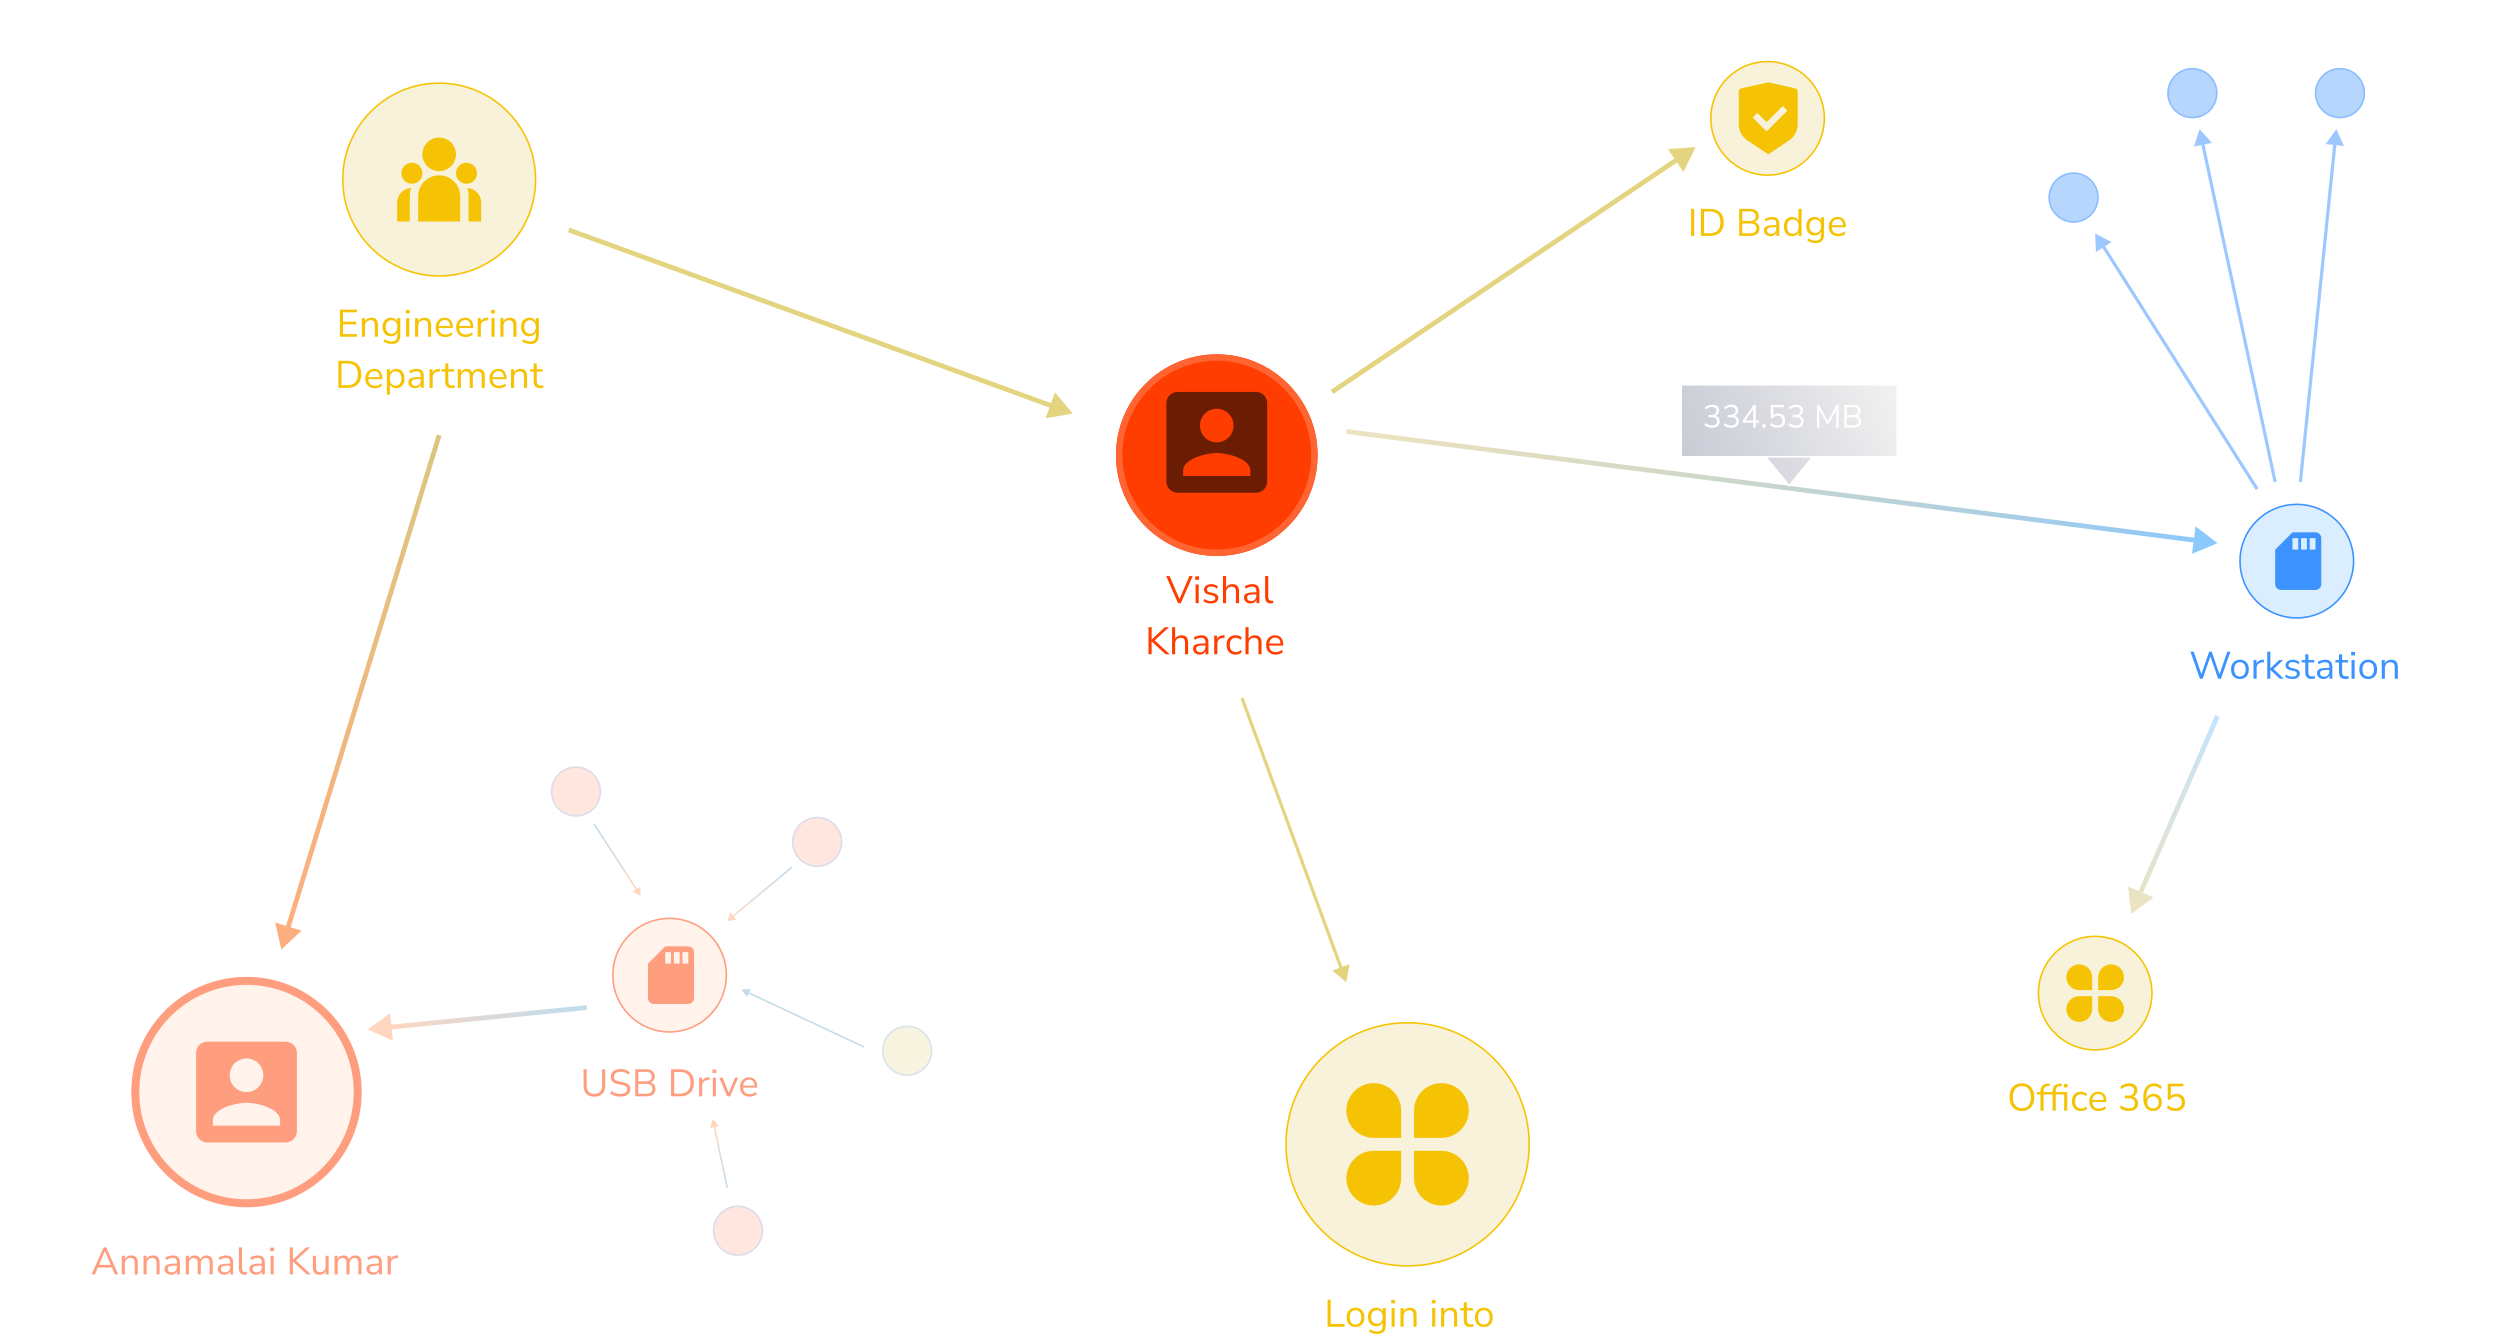 <svg width="782" height="420" viewBox="0 0 782 420" fill="none" xmlns="http://www.w3.org/2000/svg">
<mask id="mask0_366_10631" style="mask-type:alpha" maskUnits="userSpaceOnUse" x="0" y="-1" width="782" height="421">
<rect x="1" width="780" height="419" fill="#D9D9D9"/>
<rect x="0.5" y="-0.5" width="781" height="420" stroke="#FF3E3E" stroke-opacity="0.3"/>
</mask>
<g mask="url(#mask0_366_10631)">
<circle cx="137.374" cy="56.161" r="30.154" fill="#CBAA00" fill-opacity="0.15" stroke="#F5C304" stroke-width="0.5"/>
<path d="M137.373 54.847C139.115 54.847 140.786 55.539 142.018 56.771C143.25 58.003 143.942 59.674 143.942 61.416V69.298H130.804V61.416C130.804 59.674 131.496 58.003 132.728 56.771C133.96 55.539 135.631 54.847 137.373 54.847ZM128.555 58.796C128.346 59.501 128.223 60.229 128.187 60.964L128.177 61.416V69.298H124.236V63.386C124.235 62.253 124.653 61.16 125.41 60.316C126.166 59.473 127.207 58.938 128.333 58.815L128.557 58.796H128.555ZM146.191 58.796C147.36 58.867 148.458 59.382 149.261 60.235C150.064 61.088 150.511 62.215 150.511 63.386V69.298H146.57V61.416C146.57 60.505 146.438 59.627 146.191 58.796ZM128.834 50.906C129.705 50.906 130.54 51.252 131.156 51.868C131.772 52.484 132.118 53.319 132.118 54.19C132.118 55.061 131.772 55.897 131.156 56.513C130.54 57.129 129.705 57.474 128.834 57.474C127.963 57.474 127.127 57.129 126.511 56.513C125.895 55.897 125.549 55.061 125.549 54.19C125.549 53.319 125.895 52.484 126.511 51.868C127.127 51.252 127.963 50.906 128.834 50.906ZM145.913 50.906C146.784 50.906 147.619 51.252 148.235 51.868C148.851 52.484 149.197 53.319 149.197 54.19C149.197 55.061 148.851 55.897 148.235 56.513C147.619 57.129 146.784 57.474 145.913 57.474C145.042 57.474 144.206 57.129 143.59 56.513C142.974 55.897 142.628 55.061 142.628 54.19C142.628 53.319 142.974 52.484 143.59 51.868C144.206 51.252 145.042 50.906 145.913 50.906ZM137.373 43.023C138.767 43.023 140.104 43.577 141.089 44.562C142.075 45.548 142.628 46.885 142.628 48.278C142.628 49.672 142.075 51.009 141.089 51.994C140.104 52.98 138.767 53.533 137.373 53.533C135.979 53.533 134.643 52.98 133.657 51.994C132.672 51.009 132.118 49.672 132.118 48.278C132.118 46.885 132.672 45.548 133.657 44.562C134.643 43.577 135.979 43.023 137.373 43.023Z" fill="#F5C304"/>
<path d="M106.332 105.321V96.861H111.672V97.689H107.292V100.617H111.42V101.445H107.292V104.493H111.672V105.321H106.332ZM113.196 105.321V99.489H114.144V100.485C114.336 100.117 114.608 99.841 114.96 99.657C115.312 99.473 115.708 99.381 116.148 99.381C117.532 99.381 118.224 100.149 118.224 101.685V105.321H117.252V101.745C117.252 101.201 117.144 100.805 116.928 100.557C116.72 100.301 116.384 100.173 115.92 100.173C115.384 100.173 114.956 100.341 114.636 100.677C114.324 101.005 114.168 101.445 114.168 101.997V105.321H113.196ZM122.596 107.589C122.092 107.589 121.616 107.521 121.168 107.385C120.728 107.257 120.336 107.061 119.992 106.797L120.316 106.089C120.676 106.345 121.032 106.529 121.384 106.641C121.744 106.753 122.132 106.809 122.548 106.809C123.7 106.809 124.276 106.217 124.276 105.033V104.001C124.108 104.369 123.844 104.661 123.484 104.877C123.132 105.085 122.728 105.189 122.272 105.189C121.736 105.189 121.272 105.065 120.88 104.817C120.488 104.569 120.184 104.229 119.968 103.797C119.76 103.357 119.656 102.849 119.656 102.273C119.656 101.697 119.76 101.193 119.968 100.761C120.184 100.321 120.488 99.981 120.88 99.741C121.272 99.501 121.736 99.381 122.272 99.381C122.728 99.381 123.132 99.485 123.484 99.693C123.844 99.901 124.108 100.185 124.276 100.545V99.489H125.224V104.901C125.224 105.797 125 106.469 124.552 106.917C124.112 107.365 123.46 107.589 122.596 107.589ZM122.452 104.397C123.012 104.397 123.456 104.205 123.784 103.821C124.112 103.437 124.276 102.921 124.276 102.273C124.276 101.625 124.112 101.113 123.784 100.737C123.456 100.353 123.012 100.161 122.452 100.161C121.9 100.161 121.46 100.353 121.132 100.737C120.804 101.113 120.64 101.625 120.64 102.273C120.64 102.921 120.804 103.437 121.132 103.821C121.46 104.205 121.9 104.397 122.452 104.397ZM126.927 98.037V96.945H128.127V98.037H126.927ZM127.047 105.321V99.489H128.019V105.321H127.047ZM129.837 105.321V99.489H130.785V100.485C130.977 100.117 131.249 99.841 131.601 99.657C131.953 99.473 132.349 99.381 132.789 99.381C134.173 99.381 134.865 100.149 134.865 101.685V105.321H133.893V101.745C133.893 101.201 133.785 100.805 133.569 100.557C133.361 100.301 133.025 100.173 132.561 100.173C132.025 100.173 131.597 100.341 131.277 100.677C130.965 101.005 130.809 101.445 130.809 101.997V105.321H129.837ZM139.285 105.429C138.365 105.429 137.637 105.161 137.101 104.625C136.565 104.081 136.297 103.345 136.297 102.417C136.297 101.817 136.417 101.289 136.657 100.833C136.897 100.369 137.225 100.013 137.641 99.765C138.065 99.509 138.553 99.381 139.105 99.381C139.897 99.381 140.517 99.637 140.965 100.149C141.413 100.653 141.637 101.349 141.637 102.237V102.609H137.245C137.277 103.273 137.469 103.781 137.821 104.133C138.173 104.477 138.661 104.649 139.285 104.649C139.637 104.649 139.973 104.597 140.293 104.493C140.613 104.381 140.917 104.201 141.205 103.953L141.541 104.637C141.277 104.885 140.941 105.081 140.533 105.225C140.125 105.361 139.709 105.429 139.285 105.429ZM139.129 100.101C138.577 100.101 138.141 100.273 137.821 100.617C137.501 100.961 137.313 101.413 137.257 101.973H140.797C140.773 101.381 140.617 100.921 140.329 100.593C140.049 100.265 139.649 100.101 139.129 100.101ZM145.672 105.429C144.752 105.429 144.024 105.161 143.488 104.625C142.952 104.081 142.684 103.345 142.684 102.417C142.684 101.817 142.804 101.289 143.044 100.833C143.284 100.369 143.612 100.013 144.028 99.765C144.452 99.509 144.94 99.381 145.492 99.381C146.284 99.381 146.904 99.637 147.352 100.149C147.8 100.653 148.024 101.349 148.024 102.237V102.609H143.632C143.664 103.273 143.856 103.781 144.208 104.133C144.56 104.477 145.048 104.649 145.672 104.649C146.024 104.649 146.36 104.597 146.68 104.493C147 104.381 147.304 104.201 147.592 103.953L147.928 104.637C147.664 104.885 147.328 105.081 146.92 105.225C146.512 105.361 146.096 105.429 145.672 105.429ZM145.516 100.101C144.964 100.101 144.528 100.273 144.208 100.617C143.888 100.961 143.7 101.413 143.644 101.973H147.184C147.16 101.381 147.004 100.921 146.716 100.593C146.436 100.265 146.036 100.101 145.516 100.101ZM149.43 105.321V99.489H150.378V100.533C150.69 99.829 151.33 99.441 152.298 99.369L152.646 99.333L152.718 100.173L152.106 100.245C151.554 100.293 151.134 100.469 150.846 100.773C150.558 101.069 150.414 101.477 150.414 101.997V105.321H149.43ZM153.611 98.037V96.945H154.811V98.037H153.611ZM153.731 105.321V99.489H154.703V105.321H153.731ZM156.52 105.321V99.489H157.468V100.485C157.66 100.117 157.932 99.841 158.284 99.657C158.636 99.473 159.032 99.381 159.472 99.381C160.856 99.381 161.548 100.149 161.548 101.685V105.321H160.576V101.745C160.576 101.201 160.468 100.805 160.252 100.557C160.044 100.301 159.708 100.173 159.244 100.173C158.708 100.173 158.28 100.341 157.96 100.677C157.648 101.005 157.492 101.445 157.492 101.997V105.321H156.52ZM165.92 107.589C165.416 107.589 164.94 107.521 164.492 107.385C164.052 107.257 163.66 107.061 163.316 106.797L163.64 106.089C164 106.345 164.356 106.529 164.708 106.641C165.068 106.753 165.456 106.809 165.872 106.809C167.024 106.809 167.6 106.217 167.6 105.033V104.001C167.432 104.369 167.168 104.661 166.808 104.877C166.456 105.085 166.052 105.189 165.596 105.189C165.06 105.189 164.596 105.065 164.204 104.817C163.812 104.569 163.508 104.229 163.292 103.797C163.084 103.357 162.98 102.849 162.98 102.273C162.98 101.697 163.084 101.193 163.292 100.761C163.508 100.321 163.812 99.981 164.204 99.741C164.596 99.501 165.06 99.381 165.596 99.381C166.052 99.381 166.456 99.485 166.808 99.693C167.168 99.901 167.432 100.185 167.6 100.545V99.489H168.548V104.901C168.548 105.797 168.324 106.469 167.876 106.917C167.436 107.365 166.784 107.589 165.92 107.589ZM165.776 104.397C166.336 104.397 166.78 104.205 167.108 103.821C167.436 103.437 167.6 102.921 167.6 102.273C167.6 101.625 167.436 101.113 167.108 100.737C166.78 100.353 166.336 100.161 165.776 100.161C165.224 100.161 164.784 100.353 164.456 100.737C164.128 101.113 163.964 101.625 163.964 102.273C163.964 102.921 164.128 103.437 164.456 103.821C164.784 104.205 165.224 104.397 165.776 104.397ZM105.845 121.321V112.861H108.701C110.069 112.861 111.125 113.225 111.869 113.953C112.613 114.673 112.985 115.717 112.985 117.085C112.985 118.453 112.613 119.501 111.869 120.229C111.125 120.957 110.069 121.321 108.701 121.321H105.845ZM106.829 120.481H108.629C110.837 120.481 111.941 119.349 111.941 117.085C111.941 114.829 110.837 113.701 108.629 113.701H106.829V120.481ZM117.248 121.429C116.328 121.429 115.6 121.161 115.064 120.625C114.528 120.081 114.26 119.345 114.26 118.417C114.26 117.817 114.38 117.289 114.62 116.833C114.86 116.369 115.188 116.013 115.604 115.765C116.028 115.509 116.516 115.381 117.068 115.381C117.86 115.381 118.48 115.637 118.928 116.149C119.376 116.653 119.6 117.349 119.6 118.237V118.609H115.208C115.24 119.273 115.432 119.781 115.784 120.133C116.136 120.477 116.624 120.649 117.248 120.649C117.6 120.649 117.936 120.597 118.256 120.493C118.576 120.381 118.88 120.201 119.168 119.953L119.504 120.637C119.24 120.885 118.904 121.081 118.496 121.225C118.088 121.361 117.672 121.429 117.248 121.429ZM117.092 116.101C116.54 116.101 116.104 116.273 115.784 116.617C115.464 116.961 115.276 117.413 115.22 117.973H118.76C118.736 117.381 118.58 116.921 118.292 116.593C118.012 116.265 117.612 116.101 117.092 116.101ZM121.006 123.481V115.489H121.954V116.533C122.13 116.173 122.39 115.893 122.734 115.693C123.086 115.485 123.494 115.381 123.958 115.381C124.478 115.381 124.93 115.505 125.314 115.753C125.706 115.993 126.006 116.341 126.214 116.797C126.43 117.245 126.538 117.781 126.538 118.405C126.538 119.021 126.43 119.557 126.214 120.013C126.006 120.461 125.706 120.809 125.314 121.057C124.93 121.305 124.478 121.429 123.958 121.429C123.51 121.429 123.11 121.329 122.758 121.129C122.406 120.929 122.146 120.653 121.978 120.301V123.481H121.006ZM123.754 120.649C124.298 120.649 124.734 120.457 125.062 120.073C125.39 119.681 125.554 119.125 125.554 118.405C125.554 117.677 125.39 117.121 125.062 116.737C124.734 116.353 124.298 116.161 123.754 116.161C123.21 116.161 122.774 116.353 122.446 116.737C122.118 117.121 121.954 117.677 121.954 118.405C121.954 119.125 122.118 119.681 122.446 120.073C122.774 120.457 123.21 120.649 123.754 120.649ZM129.839 121.429C129.439 121.429 129.079 121.353 128.759 121.201C128.447 121.041 128.199 120.825 128.015 120.553C127.831 120.281 127.739 119.977 127.739 119.641C127.739 119.217 127.847 118.881 128.063 118.633C128.287 118.385 128.651 118.209 129.155 118.105C129.667 117.993 130.363 117.937 131.243 117.937H131.627V117.565C131.627 117.069 131.523 116.713 131.315 116.497C131.115 116.273 130.791 116.161 130.343 116.161C129.991 116.161 129.651 116.213 129.323 116.317C128.995 116.413 128.659 116.573 128.315 116.797L127.979 116.089C128.283 115.873 128.651 115.701 129.083 115.573C129.523 115.445 129.943 115.381 130.343 115.381C131.095 115.381 131.651 115.565 132.011 115.933C132.379 116.301 132.563 116.873 132.563 117.649V121.321H131.651V120.313C131.499 120.657 131.263 120.929 130.943 121.129C130.631 121.329 130.263 121.429 129.839 121.429ZM129.995 120.697C130.475 120.697 130.867 120.533 131.171 120.205C131.475 119.869 131.627 119.445 131.627 118.933V118.573H131.255C130.607 118.573 130.095 118.605 129.719 118.669C129.351 118.725 129.091 118.829 128.939 118.981C128.795 119.125 128.723 119.325 128.723 119.581C128.723 119.909 128.835 120.177 129.059 120.385C129.291 120.593 129.603 120.697 129.995 120.697ZM134.366 121.321V115.489H135.314V116.533C135.626 115.829 136.266 115.441 137.234 115.369L137.582 115.333L137.654 116.173L137.042 116.245C136.49 116.293 136.07 116.469 135.782 116.773C135.494 117.069 135.35 117.477 135.35 117.997V121.321H134.366ZM141.323 121.429C140.635 121.429 140.119 121.249 139.775 120.889C139.431 120.521 139.259 119.993 139.259 119.305V116.245H138.119V115.489H139.259V113.701H140.231V115.489H142.079V116.245H140.231V119.209C140.231 119.665 140.327 120.013 140.519 120.253C140.711 120.485 141.023 120.601 141.455 120.601C141.583 120.601 141.711 120.585 141.839 120.553C141.967 120.521 142.083 120.489 142.187 120.457L142.355 121.201C142.251 121.257 142.099 121.309 141.899 121.357C141.699 121.405 141.507 121.429 141.323 121.429ZM143.202 121.321V115.489H144.15V116.473C144.326 116.121 144.57 115.853 144.882 115.669C145.194 115.477 145.558 115.381 145.974 115.381C146.886 115.381 147.47 115.777 147.726 116.569C147.902 116.201 148.162 115.913 148.506 115.705C148.85 115.489 149.246 115.381 149.694 115.381C150.99 115.381 151.638 116.149 151.638 117.685V121.321H150.666V117.733C150.666 117.197 150.57 116.805 150.378 116.557C150.194 116.301 149.886 116.173 149.454 116.173C148.982 116.173 148.606 116.341 148.326 116.677C148.046 117.013 147.906 117.461 147.906 118.021V121.321H146.934V117.733C146.934 117.197 146.838 116.805 146.646 116.557C146.462 116.301 146.154 116.173 145.722 116.173C145.242 116.173 144.862 116.341 144.582 116.677C144.31 117.013 144.174 117.461 144.174 118.021V121.321H143.202ZM156.084 121.429C155.164 121.429 154.436 121.161 153.9 120.625C153.364 120.081 153.096 119.345 153.096 118.417C153.096 117.817 153.216 117.289 153.456 116.833C153.696 116.369 154.024 116.013 154.44 115.765C154.864 115.509 155.352 115.381 155.904 115.381C156.696 115.381 157.316 115.637 157.764 116.149C158.212 116.653 158.436 117.349 158.436 118.237V118.609H154.044C154.076 119.273 154.268 119.781 154.62 120.133C154.972 120.477 155.46 120.649 156.084 120.649C156.436 120.649 156.772 120.597 157.092 120.493C157.412 120.381 157.716 120.201 158.004 119.953L158.34 120.637C158.076 120.885 157.74 121.081 157.332 121.225C156.924 121.361 156.508 121.429 156.084 121.429ZM155.928 116.101C155.376 116.101 154.94 116.273 154.62 116.617C154.3 116.961 154.112 117.413 154.056 117.973H157.596C157.572 117.381 157.416 116.921 157.128 116.593C156.848 116.265 156.448 116.101 155.928 116.101ZM159.842 121.321V115.489H160.79V116.485C160.982 116.117 161.254 115.841 161.606 115.657C161.958 115.473 162.354 115.381 162.794 115.381C164.178 115.381 164.87 116.149 164.87 117.685V121.321H163.898V117.745C163.898 117.201 163.79 116.805 163.574 116.557C163.366 116.301 163.03 116.173 162.566 116.173C162.03 116.173 161.602 116.341 161.282 116.677C160.97 117.005 160.814 117.445 160.814 117.997V121.321H159.842ZM169.003 121.429C168.315 121.429 167.799 121.249 167.455 120.889C167.111 120.521 166.939 119.993 166.939 119.305V116.245H165.799V115.489H166.939V113.701H167.911V115.489H169.759V116.245H167.911V119.209C167.911 119.665 168.007 120.013 168.199 120.253C168.391 120.485 168.703 120.601 169.135 120.601C169.263 120.601 169.391 120.585 169.519 120.553C169.647 120.521 169.763 120.489 169.867 120.457L170.035 121.201C169.931 121.257 169.779 121.309 169.579 121.357C169.379 121.405 169.187 121.429 169.003 121.429Z" fill="#F5C304"/>
<path d="M335.563 129.356L329.999 122.72L327.034 130.857L335.563 129.356ZM177.656 72.63L328.964 127.75L329.478 126.341L178.169 71.221L177.656 72.63Z" fill="#CBAA00" fill-opacity="0.5"/>
<path d="M88 297L94.34 291.1L86.061 288.56L88 297ZM136.657 135.892L89.263 290.327L90.697 290.767L138.091 136.332L136.657 135.892Z" fill="url(#paint0_linear_366_10631)" fill-opacity="0.5"/>
<g filter="url(#filter0_d_366_10631)">
<circle cx="380.607" cy="138.364" r="31.53" fill="#FF3D00"/>
<circle cx="380.607" cy="138.364" r="30.53" stroke="#FF6433" stroke-width="2"/>
</g>
<path d="M364.842 126.103V150.626C364.842 152.553 366.401 154.13 368.345 154.13H392.869C394.796 154.13 396.372 152.553 396.372 150.626V126.103C396.372 124.176 394.796 122.599 392.869 122.599H368.345C366.401 122.599 364.842 124.176 364.842 126.103ZM385.862 133.109C385.862 136.017 383.515 138.364 380.607 138.364C377.699 138.364 375.352 136.017 375.352 133.109C375.352 130.202 377.699 127.854 380.607 127.854C383.515 127.854 385.862 130.202 385.862 133.109ZM370.097 147.123C370.097 143.62 377.104 141.693 380.607 141.693C384.11 141.693 391.117 143.62 391.117 147.123V148.875H370.097V147.123Z" fill="#6B1D04"/>
<path d="M368.481 188.651L364.785 180.191H365.841L368.949 187.403L372.045 180.191H373.077L369.369 188.651H368.481ZM373.863 181.367V180.275H375.063V181.367H373.863ZM373.983 188.651V182.819H374.955V188.651H373.983ZM378.74 188.759C378.284 188.759 377.852 188.695 377.444 188.567C377.036 188.439 376.7 188.259 376.436 188.027L376.748 187.343C377.036 187.575 377.352 187.747 377.696 187.859C378.048 187.963 378.404 188.015 378.764 188.015C379.22 188.015 379.564 187.931 379.796 187.763C380.028 187.595 380.144 187.367 380.144 187.079C380.144 186.855 380.068 186.679 379.916 186.551C379.764 186.415 379.524 186.311 379.196 186.239L378.104 185.999C377.112 185.783 376.616 185.271 376.616 184.463C376.616 183.935 376.824 183.511 377.24 183.191C377.664 182.871 378.216 182.711 378.896 182.711C379.296 182.711 379.676 182.775 380.036 182.903C380.404 183.023 380.708 183.203 380.948 183.443L380.624 184.127C380.392 183.911 380.12 183.747 379.808 183.635C379.504 183.515 379.2 183.455 378.896 183.455C378.448 183.455 378.108 183.543 377.876 183.719C377.644 183.895 377.528 184.127 377.528 184.415C377.528 184.863 377.824 185.151 378.416 185.279L379.508 185.507C380.02 185.619 380.408 185.799 380.672 186.047C380.936 186.287 381.068 186.615 381.068 187.031C381.068 187.567 380.856 187.991 380.432 188.303C380.008 188.607 379.444 188.759 378.74 188.759ZM382.549 188.651V180.191H383.521V183.779C383.713 183.427 383.981 183.163 384.325 182.987C384.677 182.803 385.069 182.711 385.501 182.711C386.885 182.711 387.577 183.479 387.577 185.015V188.651H386.605V185.075C386.605 184.531 386.497 184.135 386.281 183.887C386.073 183.631 385.737 183.503 385.273 183.503C384.737 183.503 384.309 183.671 383.989 184.007C383.677 184.335 383.521 184.775 383.521 185.327V188.651H382.549ZM391.205 188.759C390.805 188.759 390.445 188.683 390.125 188.531C389.813 188.371 389.565 188.155 389.381 187.883C389.197 187.611 389.105 187.307 389.105 186.971C389.105 186.547 389.213 186.211 389.429 185.963C389.653 185.715 390.017 185.539 390.521 185.435C391.033 185.323 391.729 185.267 392.609 185.267H392.993V184.895C392.993 184.399 392.889 184.043 392.681 183.827C392.481 183.603 392.157 183.491 391.709 183.491C391.357 183.491 391.017 183.543 390.689 183.647C390.361 183.743 390.025 183.903 389.681 184.127L389.345 183.419C389.649 183.203 390.017 183.031 390.449 182.903C390.889 182.775 391.309 182.711 391.709 182.711C392.461 182.711 393.017 182.895 393.377 183.263C393.745 183.631 393.929 184.203 393.929 184.979V188.651H393.017V187.643C392.865 187.987 392.629 188.259 392.309 188.459C391.997 188.659 391.629 188.759 391.205 188.759ZM391.361 188.027C391.841 188.027 392.233 187.863 392.537 187.535C392.841 187.199 392.993 186.775 392.993 186.263V185.903H392.621C391.973 185.903 391.461 185.935 391.085 185.999C390.717 186.055 390.457 186.159 390.305 186.311C390.161 186.455 390.089 186.655 390.089 186.911C390.089 187.239 390.201 187.507 390.425 187.715C390.657 187.923 390.969 188.027 391.361 188.027ZM397.521 188.759C396.929 188.759 396.481 188.587 396.177 188.243C395.881 187.891 395.733 187.383 395.733 186.719V180.191H396.705V186.647C396.705 187.503 397.045 187.931 397.725 187.931C397.925 187.931 398.105 187.907 398.265 187.859L398.241 188.675C397.993 188.731 397.753 188.759 397.521 188.759ZM359.249 204.651V196.191H360.233V200.031H360.257L364.361 196.191H365.621L361.205 200.307L365.885 204.651H364.589L360.257 200.667H360.233V204.651H359.249ZM366.617 204.651V196.191H367.589V199.779C367.781 199.427 368.049 199.163 368.393 198.987C368.745 198.803 369.137 198.711 369.569 198.711C370.953 198.711 371.645 199.479 371.645 201.015V204.651H370.673V201.075C370.673 200.531 370.565 200.135 370.349 199.887C370.141 199.631 369.805 199.503 369.341 199.503C368.805 199.503 368.377 199.671 368.057 200.007C367.745 200.335 367.589 200.775 367.589 201.327V204.651H366.617ZM375.274 204.759C374.874 204.759 374.514 204.683 374.194 204.531C373.882 204.371 373.634 204.155 373.45 203.883C373.266 203.611 373.174 203.307 373.174 202.971C373.174 202.547 373.282 202.211 373.498 201.963C373.722 201.715 374.086 201.539 374.59 201.435C375.102 201.323 375.798 201.267 376.678 201.267H377.062V200.895C377.062 200.399 376.958 200.043 376.75 199.827C376.55 199.603 376.226 199.491 375.778 199.491C375.426 199.491 375.086 199.543 374.758 199.647C374.43 199.743 374.094 199.903 373.75 200.127L373.414 199.419C373.718 199.203 374.086 199.031 374.518 198.903C374.958 198.775 375.378 198.711 375.778 198.711C376.53 198.711 377.086 198.895 377.446 199.263C377.814 199.631 377.998 200.203 377.998 200.979V204.651H377.086V203.643C376.934 203.987 376.698 204.259 376.378 204.459C376.066 204.659 375.698 204.759 375.274 204.759ZM375.43 204.027C375.91 204.027 376.302 203.863 376.606 203.535C376.91 203.199 377.062 202.775 377.062 202.263V201.903H376.69C376.042 201.903 375.53 201.935 375.154 201.999C374.786 202.055 374.526 202.159 374.374 202.311C374.23 202.455 374.158 202.655 374.158 202.911C374.158 203.239 374.27 203.507 374.494 203.715C374.726 203.923 375.038 204.027 375.43 204.027ZM379.801 204.651V198.819H380.749V199.863C381.061 199.159 381.701 198.771 382.669 198.699L383.017 198.663L383.089 199.503L382.477 199.575C381.925 199.623 381.505 199.799 381.217 200.103C380.929 200.399 380.785 200.807 380.785 201.327V204.651H379.801ZM386.503 204.759C385.919 204.759 385.415 204.635 384.991 204.387C384.567 204.131 384.239 203.775 384.007 203.319C383.783 202.855 383.671 202.315 383.671 201.699C383.671 200.771 383.923 200.043 384.427 199.515C384.931 198.979 385.623 198.711 386.503 198.711C386.863 198.711 387.219 198.775 387.571 198.903C387.923 199.031 388.215 199.211 388.447 199.443L388.111 200.151C387.879 199.927 387.623 199.763 387.343 199.659C387.071 199.555 386.811 199.503 386.563 199.503C385.955 199.503 385.487 199.695 385.159 200.079C384.831 200.455 384.667 200.999 384.667 201.711C384.667 202.407 384.831 202.959 385.159 203.367C385.487 203.767 385.955 203.967 386.563 203.967C386.811 203.967 387.071 203.915 387.343 203.811C387.623 203.707 387.879 203.539 388.111 203.307L388.447 204.015C388.215 204.247 387.919 204.431 387.559 204.567C387.207 204.695 386.855 204.759 386.503 204.759ZM389.586 204.651V196.191H390.558V199.779C390.75 199.427 391.018 199.163 391.362 198.987C391.714 198.803 392.106 198.711 392.538 198.711C393.922 198.711 394.614 199.479 394.614 201.015V204.651H393.642V201.075C393.642 200.531 393.534 200.135 393.318 199.887C393.11 199.631 392.774 199.503 392.31 199.503C391.774 199.503 391.346 199.671 391.026 200.007C390.714 200.335 390.558 200.775 390.558 201.327V204.651H389.586ZM399.034 204.759C398.114 204.759 397.386 204.491 396.85 203.955C396.314 203.411 396.046 202.675 396.046 201.747C396.046 201.147 396.166 200.619 396.406 200.163C396.646 199.699 396.974 199.343 397.39 199.095C397.814 198.839 398.302 198.711 398.854 198.711C399.646 198.711 400.266 198.967 400.714 199.479C401.162 199.983 401.386 200.679 401.386 201.567V201.939H396.994C397.026 202.603 397.218 203.111 397.57 203.463C397.922 203.807 398.41 203.979 399.034 203.979C399.386 203.979 399.722 203.927 400.042 203.823C400.362 203.711 400.666 203.531 400.954 203.283L401.29 203.967C401.026 204.215 400.69 204.411 400.282 204.555C399.874 204.691 399.458 204.759 399.034 204.759ZM398.878 199.431C398.326 199.431 397.89 199.603 397.57 199.947C397.25 200.291 397.062 200.743 397.006 201.303H400.546C400.522 200.711 400.366 200.251 400.078 199.923C399.798 199.595 399.398 199.431 398.878 199.431Z" fill="#FF3D00"/>
<circle cx="552.897" cy="37.017" r="17.767" fill="#CBAA00" fill-opacity="0.15" stroke="#F5C304" stroke-width="0.5"/>
<path d="M553.102 25.757L561.514 27.626C561.982 27.73 562.316 28.145 562.316 28.625V38.849C562.316 40.902 561.289 42.821 559.58 43.959L553.102 48.278L546.624 43.959C544.915 42.82 543.889 40.902 543.889 38.85V28.625C543.889 28.145 544.223 27.73 544.691 27.626L553.102 25.757ZM557.66 33.15L552.593 38.216L549.698 35.321L548.25 36.769L552.594 41.112L559.108 34.597L557.66 33.15Z" fill="#F5C304"/>
<circle cx="718.432" cy="175.525" r="17.767" fill="#1391FF" fill-opacity="0.15" stroke="#3C92FF" stroke-width="0.5"/>
<path d="M724.287 166.516H717.08L711.693 171.922L711.675 182.732C711.675 183.723 712.486 184.534 713.477 184.534H724.287C725.278 184.534 726.089 183.723 726.089 182.732V168.318C726.089 167.327 725.278 166.516 724.287 166.516ZM718.882 171.922H717.08V168.318H718.882V171.922ZM721.585 171.922H719.783V168.318H721.585V171.922ZM724.287 171.922H722.486V168.318H724.287V171.922Z" fill="#3C92FF"/>
<circle cx="655.371" cy="310.654" r="17.767" fill="#CBAA00" fill-opacity="0.15" stroke="#F5C304" stroke-width="0.5"/>
<path d="M650.392 301.646C650.922 301.646 651.446 301.75 651.935 301.953C652.424 302.155 652.868 302.452 653.242 302.826C653.616 303.201 653.913 303.645 654.116 304.134C654.318 304.623 654.423 305.147 654.423 305.676V309.706H650.392C649.323 309.706 648.298 309.282 647.543 308.526C646.787 307.77 646.362 306.745 646.362 305.676C646.362 304.607 646.787 303.582 647.543 302.826C648.298 302.071 649.323 301.646 650.392 301.646ZM650.392 311.603H654.423V315.633C654.423 316.43 654.186 317.209 653.743 317.872C653.3 318.535 652.671 319.051 651.935 319.356C651.198 319.662 650.388 319.741 649.606 319.586C648.824 319.43 648.106 319.046 647.543 318.483C646.979 317.919 646.595 317.201 646.44 316.419C646.284 315.638 646.364 314.827 646.669 314.091C646.974 313.354 647.491 312.725 648.153 312.282C648.816 311.839 649.595 311.603 650.392 311.603ZM660.349 301.646C661.418 301.646 662.443 302.071 663.199 302.826C663.955 303.582 664.379 304.607 664.379 305.676C664.379 306.745 663.955 307.77 663.199 308.526C662.443 309.282 661.418 309.706 660.349 309.706H656.319V305.676C656.319 304.607 656.744 303.582 657.499 302.826C658.255 302.071 659.28 301.646 660.349 301.646ZM656.319 311.603H660.349C661.146 311.603 661.926 311.839 662.588 312.282C663.251 312.725 663.768 313.354 664.073 314.091C664.378 314.827 664.457 315.638 664.302 316.419C664.146 317.201 663.763 317.919 663.199 318.483C662.635 319.046 661.917 319.43 661.135 319.586C660.354 319.741 659.543 319.662 658.807 319.356C658.071 319.051 657.441 318.535 656.998 317.872C656.555 317.209 656.319 316.43 656.319 315.633V311.603Z" fill="#F5C304"/>
<path d="M528.969 73.791V65.331H529.953V73.791H528.969ZM532.04 73.791V65.331H534.896C536.264 65.331 537.32 65.695 538.064 66.423C538.808 67.143 539.18 68.187 539.18 69.555C539.18 70.923 538.808 71.971 538.064 72.699C537.32 73.427 536.264 73.791 534.896 73.791H532.04ZM533.024 72.951H534.824C537.032 72.951 538.136 71.819 538.136 69.555C538.136 67.299 537.032 66.171 534.824 66.171H533.024V72.951ZM544.028 73.791V65.331H547.412C548.284 65.331 548.956 65.527 549.428 65.919C549.908 66.303 550.148 66.843 550.148 67.539C550.148 68.003 550.028 68.399 549.788 68.727C549.548 69.055 549.216 69.295 548.792 69.447C549.28 69.575 549.66 69.811 549.932 70.155C550.212 70.499 550.352 70.935 550.352 71.463C550.352 72.215 550.108 72.791 549.62 73.191C549.132 73.591 548.444 73.791 547.556 73.791H544.028ZM544.988 69.111H547.268C548.54 69.111 549.176 68.615 549.176 67.623C549.176 66.623 548.54 66.123 547.268 66.123H544.988V69.111ZM544.988 72.999H547.46C548.74 72.999 549.38 72.483 549.38 71.451C549.38 70.419 548.74 69.903 547.46 69.903H544.988V72.999ZM553.841 73.899C553.441 73.899 553.081 73.823 552.761 73.671C552.449 73.511 552.201 73.295 552.017 73.023C551.833 72.751 551.741 72.447 551.741 72.111C551.741 71.687 551.849 71.351 552.065 71.103C552.289 70.855 552.653 70.679 553.157 70.575C553.669 70.463 554.365 70.407 555.245 70.407H555.629V70.035C555.629 69.539 555.525 69.183 555.317 68.967C555.117 68.743 554.793 68.631 554.345 68.631C553.993 68.631 553.653 68.683 553.325 68.787C552.997 68.883 552.661 69.043 552.317 69.267L551.981 68.559C552.285 68.343 552.653 68.171 553.085 68.043C553.525 67.915 553.945 67.851 554.345 67.851C555.097 67.851 555.653 68.035 556.013 68.403C556.381 68.771 556.565 69.343 556.565 70.119V73.791H555.653V72.783C555.501 73.127 555.265 73.399 554.945 73.599C554.633 73.799 554.265 73.899 553.841 73.899ZM553.997 73.167C554.477 73.167 554.869 73.003 555.173 72.675C555.477 72.339 555.629 71.915 555.629 71.403V71.043H555.257C554.609 71.043 554.097 71.075 553.721 71.139C553.353 71.195 553.093 71.299 552.941 71.451C552.797 71.595 552.725 71.795 552.725 72.051C552.725 72.379 552.837 72.647 553.061 72.855C553.293 73.063 553.605 73.167 553.997 73.167ZM560.589 73.899C560.069 73.899 559.613 73.775 559.221 73.527C558.837 73.279 558.537 72.931 558.321 72.483C558.113 72.027 558.009 71.491 558.009 70.875C558.009 70.251 558.113 69.715 558.321 69.267C558.537 68.811 558.837 68.463 559.221 68.223C559.613 67.975 560.069 67.851 560.589 67.851C561.045 67.851 561.445 67.951 561.789 68.151C562.141 68.351 562.401 68.627 562.569 68.979V65.331H563.541V73.791H562.593V72.723C562.425 73.091 562.165 73.379 561.813 73.587C561.461 73.795 561.053 73.899 560.589 73.899ZM560.793 73.119C561.337 73.119 561.773 72.927 562.101 72.543C562.429 72.151 562.593 71.595 562.593 70.875C562.593 70.147 562.429 69.591 562.101 69.207C561.773 68.823 561.337 68.631 560.793 68.631C560.241 68.631 559.801 68.823 559.473 69.207C559.153 69.591 558.993 70.147 558.993 70.875C558.993 71.595 559.153 72.151 559.473 72.543C559.801 72.927 560.241 73.119 560.793 73.119ZM567.945 76.059C567.441 76.059 566.965 75.991 566.517 75.855C566.077 75.727 565.685 75.531 565.341 75.267L565.665 74.559C566.025 74.815 566.381 74.999 566.733 75.111C567.093 75.223 567.481 75.279 567.897 75.279C569.049 75.279 569.625 74.687 569.625 73.503V72.471C569.457 72.839 569.193 73.131 568.833 73.347C568.481 73.555 568.077 73.659 567.621 73.659C567.085 73.659 566.621 73.535 566.229 73.287C565.837 73.039 565.533 72.699 565.317 72.267C565.109 71.827 565.005 71.319 565.005 70.743C565.005 70.167 565.109 69.663 565.317 69.231C565.533 68.791 565.837 68.451 566.229 68.211C566.621 67.971 567.085 67.851 567.621 67.851C568.077 67.851 568.481 67.955 568.833 68.163C569.193 68.371 569.457 68.655 569.625 69.015V67.959H570.573V73.371C570.573 74.267 570.349 74.939 569.901 75.387C569.461 75.835 568.809 76.059 567.945 76.059ZM567.801 72.867C568.361 72.867 568.805 72.675 569.133 72.291C569.461 71.907 569.625 71.391 569.625 70.743C569.625 70.095 569.461 69.583 569.133 69.207C568.805 68.823 568.361 68.631 567.801 68.631C567.249 68.631 566.809 68.823 566.481 69.207C566.153 69.583 565.989 70.095 565.989 70.743C565.989 71.391 566.153 71.907 566.481 72.291C566.809 72.675 567.249 72.867 567.801 72.867ZM575.024 73.899C574.104 73.899 573.376 73.631 572.84 73.095C572.304 72.551 572.036 71.815 572.036 70.887C572.036 70.287 572.156 69.759 572.396 69.303C572.636 68.839 572.964 68.483 573.38 68.235C573.804 67.979 574.292 67.851 574.844 67.851C575.636 67.851 576.256 68.107 576.704 68.619C577.152 69.123 577.376 69.819 577.376 70.707V71.079H572.984C573.016 71.743 573.208 72.251 573.56 72.603C573.912 72.947 574.4 73.119 575.024 73.119C575.376 73.119 575.712 73.067 576.032 72.963C576.352 72.851 576.656 72.671 576.944 72.423L577.28 73.107C577.016 73.355 576.68 73.551 576.272 73.695C575.864 73.831 575.448 73.899 575.024 73.899ZM574.868 68.571C574.316 68.571 573.88 68.743 573.56 69.087C573.24 69.431 573.052 69.883 572.996 70.443H576.536C576.512 69.851 576.356 69.391 576.068 69.063C575.788 68.735 575.388 68.571 574.868 68.571Z" fill="#F5C304"/>
<path d="M688.134 212.299L685.17 203.839H686.202L688.59 210.859L691.038 203.839H691.83L694.254 210.919L696.69 203.839H697.674L694.71 212.299H693.834L691.422 205.339L688.986 212.299H688.134ZM700.649 212.407C700.081 212.407 699.589 212.283 699.173 212.035C698.757 211.787 698.433 211.439 698.201 210.991C697.977 210.535 697.865 209.999 697.865 209.383C697.865 208.767 697.977 208.235 698.201 207.787C698.433 207.331 698.757 206.979 699.173 206.731C699.589 206.483 700.081 206.359 700.649 206.359C701.209 206.359 701.697 206.483 702.113 206.731C702.537 206.979 702.861 207.331 703.085 207.787C703.317 208.235 703.433 208.767 703.433 209.383C703.433 209.999 703.317 210.535 703.085 210.991C702.861 211.439 702.537 211.787 702.113 212.035C701.697 212.283 701.209 212.407 700.649 212.407ZM700.649 211.627C701.193 211.627 701.629 211.435 701.957 211.051C702.285 210.659 702.449 210.103 702.449 209.383C702.449 208.655 702.285 208.099 701.957 207.715C701.629 207.331 701.193 207.139 700.649 207.139C700.097 207.139 699.657 207.331 699.329 207.715C699.009 208.099 698.849 208.655 698.849 209.383C698.849 210.103 699.009 210.659 699.329 211.051C699.657 211.435 700.097 211.627 700.649 211.627ZM704.893 212.299V206.467H705.841V207.511C706.153 206.807 706.793 206.419 707.761 206.347L708.109 206.311L708.181 207.151L707.569 207.223C707.017 207.271 706.597 207.447 706.309 207.751C706.021 208.047 705.877 208.455 705.877 208.975V212.299H704.893ZM709.194 212.299V203.839H710.166V209.059H710.19L712.89 206.467H714.126L711.198 209.275L714.378 212.299H713.142L710.19 209.563H710.166V212.299H709.194ZM717.057 212.407C716.601 212.407 716.169 212.343 715.761 212.215C715.353 212.087 715.017 211.907 714.753 211.675L715.065 210.991C715.353 211.223 715.669 211.395 716.013 211.507C716.365 211.611 716.721 211.663 717.081 211.663C717.537 211.663 717.881 211.579 718.113 211.411C718.345 211.243 718.461 211.015 718.461 210.727C718.461 210.503 718.385 210.327 718.233 210.199C718.081 210.063 717.841 209.959 717.513 209.887L716.421 209.647C715.429 209.431 714.933 208.919 714.933 208.111C714.933 207.583 715.141 207.159 715.557 206.839C715.981 206.519 716.533 206.359 717.213 206.359C717.613 206.359 717.993 206.423 718.353 206.551C718.721 206.671 719.025 206.851 719.265 207.091L718.941 207.775C718.709 207.559 718.437 207.395 718.125 207.283C717.821 207.163 717.517 207.103 717.213 207.103C716.765 207.103 716.425 207.191 716.193 207.367C715.961 207.543 715.845 207.775 715.845 208.063C715.845 208.511 716.141 208.799 716.733 208.927L717.825 209.155C718.337 209.267 718.725 209.447 718.989 209.695C719.253 209.935 719.385 210.263 719.385 210.679C719.385 211.215 719.173 211.639 718.749 211.951C718.325 212.255 717.761 212.407 717.057 212.407ZM723.147 212.407C722.459 212.407 721.943 212.227 721.599 211.867C721.255 211.499 721.083 210.971 721.083 210.283V207.223H719.943V206.467H721.083V204.679H722.055V206.467H723.903V207.223H722.055V210.187C722.055 210.643 722.151 210.991 722.343 211.231C722.535 211.463 722.847 211.579 723.279 211.579C723.407 211.579 723.535 211.563 723.663 211.531C723.791 211.499 723.907 211.467 724.011 211.435L724.179 212.179C724.075 212.235 723.923 212.287 723.723 212.335C723.523 212.383 723.331 212.407 723.147 212.407ZM726.839 212.407C726.439 212.407 726.079 212.331 725.759 212.179C725.447 212.019 725.199 211.803 725.015 211.531C724.831 211.259 724.739 210.955 724.739 210.619C724.739 210.195 724.847 209.859 725.063 209.611C725.287 209.363 725.651 209.187 726.155 209.083C726.667 208.971 727.363 208.915 728.243 208.915H728.627V208.543C728.627 208.047 728.523 207.691 728.315 207.475C728.115 207.251 727.791 207.139 727.343 207.139C726.991 207.139 726.651 207.191 726.323 207.295C725.995 207.391 725.659 207.551 725.315 207.775L724.979 207.067C725.283 206.851 725.651 206.679 726.083 206.551C726.523 206.423 726.943 206.359 727.343 206.359C728.095 206.359 728.651 206.543 729.011 206.911C729.379 207.279 729.563 207.851 729.563 208.627V212.299H728.651V211.291C728.499 211.635 728.263 211.907 727.943 212.107C727.631 212.307 727.263 212.407 726.839 212.407ZM726.995 211.675C727.475 211.675 727.867 211.511 728.171 211.183C728.475 210.847 728.627 210.423 728.627 209.911V209.551H728.255C727.607 209.551 727.095 209.583 726.719 209.647C726.351 209.703 726.091 209.807 725.939 209.959C725.795 210.103 725.723 210.303 725.723 210.559C725.723 210.887 725.835 211.155 726.059 211.363C726.291 211.571 726.603 211.675 726.995 211.675ZM733.706 212.407C733.018 212.407 732.502 212.227 732.158 211.867C731.814 211.499 731.642 210.971 731.642 210.283V207.223H730.502V206.467H731.642V204.679H732.614V206.467H734.462V207.223H732.614V210.187C732.614 210.643 732.71 210.991 732.902 211.231C733.094 211.463 733.406 211.579 733.838 211.579C733.966 211.579 734.094 211.563 734.222 211.531C734.35 211.499 734.466 211.467 734.57 211.435L734.738 212.179C734.634 212.235 734.482 212.287 734.282 212.335C734.082 212.383 733.89 212.407 733.706 212.407ZM735.441 205.015V203.923H736.641V205.015H735.441ZM735.561 212.299V206.467H736.533V212.299H735.561ZM740.774 212.407C740.206 212.407 739.714 212.283 739.298 212.035C738.882 211.787 738.558 211.439 738.326 210.991C738.102 210.535 737.99 209.999 737.99 209.383C737.99 208.767 738.102 208.235 738.326 207.787C738.558 207.331 738.882 206.979 739.298 206.731C739.714 206.483 740.206 206.359 740.774 206.359C741.334 206.359 741.822 206.483 742.238 206.731C742.662 206.979 742.986 207.331 743.21 207.787C743.442 208.235 743.558 208.767 743.558 209.383C743.558 209.999 743.442 210.535 743.21 210.991C742.986 211.439 742.662 211.787 742.238 212.035C741.822 212.283 741.334 212.407 740.774 212.407ZM740.774 211.627C741.318 211.627 741.754 211.435 742.082 211.051C742.41 210.659 742.574 210.103 742.574 209.383C742.574 208.655 742.41 208.099 742.082 207.715C741.754 207.331 741.318 207.139 740.774 207.139C740.222 207.139 739.782 207.331 739.454 207.715C739.134 208.099 738.974 208.655 738.974 209.383C738.974 210.103 739.134 210.659 739.454 211.051C739.782 211.435 740.222 211.627 740.774 211.627ZM745.018 212.299V206.467H745.966V207.463C746.158 207.095 746.43 206.819 746.782 206.635C747.134 206.451 747.53 206.359 747.97 206.359C749.354 206.359 750.046 207.127 750.046 208.663V212.299H749.074V208.723C749.074 208.179 748.966 207.783 748.75 207.535C748.542 207.279 748.206 207.151 747.742 207.151C747.206 207.151 746.778 207.319 746.458 207.655C746.146 207.983 745.99 208.423 745.99 208.975V212.299H745.018Z" fill="#3C92FF"/>
<path d="M632.429 347.536C631.645 347.536 630.961 347.36 630.377 347.008C629.801 346.648 629.353 346.144 629.033 345.496C628.721 344.848 628.565 344.08 628.565 343.192C628.565 342.304 628.721 341.536 629.033 340.888C629.345 340.24 629.789 339.74 630.365 339.388C630.949 339.036 631.637 338.86 632.429 338.86C633.229 338.86 633.917 339.036 634.493 339.388C635.077 339.74 635.525 340.24 635.837 340.888C636.157 341.528 636.317 342.292 636.317 343.18C636.317 344.068 636.157 344.84 635.837 345.496C635.517 346.144 635.065 346.648 634.481 347.008C633.905 347.36 633.221 347.536 632.429 347.536ZM632.429 346.66C633.333 346.66 634.033 346.356 634.529 345.748C635.025 345.14 635.273 344.288 635.273 343.192C635.273 342.096 635.025 341.248 634.529 340.648C634.033 340.04 633.333 339.736 632.429 339.736C631.541 339.736 630.849 340.04 630.353 340.648C629.857 341.248 629.609 342.096 629.609 343.192C629.609 344.28 629.857 345.132 630.353 345.748C630.849 346.356 631.541 346.66 632.429 346.66ZM638.256 347.428V342.352H637.104V341.596H638.256V341.392C638.256 340.616 638.448 340.028 638.832 339.628C639.224 339.228 639.824 339.004 640.632 338.956L641.1 338.932L641.184 339.676L640.632 339.712C640.136 339.752 639.776 339.9 639.552 340.156C639.336 340.412 639.228 340.784 639.228 341.272V341.596H640.908V342.352H639.228V347.428H638.256ZM642.065 347.428V342.352H640.913V341.596H642.065V341.392C642.065 340.616 642.257 340.028 642.641 339.628C643.033 339.228 643.633 339.004 644.441 338.956L644.885 338.932L644.945 339.688L644.441 339.712C643.945 339.744 643.585 339.892 643.361 340.156C643.145 340.412 643.037 340.784 643.037 341.272V341.596H646.637V347.428H645.665V342.352H643.037V347.428H642.065ZM645.557 340.144V339.052H646.745V340.144H645.557ZM650.928 347.536C650.344 347.536 649.84 347.412 649.416 347.164C648.992 346.908 648.664 346.552 648.432 346.096C648.208 345.632 648.096 345.092 648.096 344.476C648.096 343.548 648.348 342.82 648.852 342.292C649.356 341.756 650.048 341.488 650.928 341.488C651.288 341.488 651.644 341.552 651.996 341.68C652.348 341.808 652.64 341.988 652.872 342.22L652.536 342.928C652.304 342.704 652.048 342.54 651.768 342.436C651.496 342.332 651.236 342.28 650.988 342.28C650.38 342.28 649.912 342.472 649.584 342.856C649.256 343.232 649.092 343.776 649.092 344.488C649.092 345.184 649.256 345.736 649.584 346.144C649.912 346.544 650.38 346.744 650.988 346.744C651.236 346.744 651.496 346.692 651.768 346.588C652.048 346.484 652.304 346.316 652.536 346.084L652.872 346.792C652.64 347.024 652.344 347.208 651.984 347.344C651.632 347.472 651.28 347.536 650.928 347.536ZM656.521 347.536C655.601 347.536 654.873 347.268 654.337 346.732C653.801 346.188 653.533 345.452 653.533 344.524C653.533 343.924 653.653 343.396 653.893 342.94C654.133 342.476 654.461 342.12 654.877 341.872C655.301 341.616 655.789 341.488 656.341 341.488C657.133 341.488 657.753 341.744 658.201 342.256C658.649 342.76 658.873 343.456 658.873 344.344V344.716H654.481C654.513 345.38 654.705 345.888 655.057 346.24C655.409 346.584 655.897 346.756 656.521 346.756C656.873 346.756 657.209 346.704 657.529 346.6C657.849 346.488 658.153 346.308 658.441 346.06L658.777 346.744C658.513 346.992 658.177 347.188 657.769 347.332C657.361 347.468 656.945 347.536 656.521 347.536ZM656.365 342.208C655.813 342.208 655.377 342.38 655.057 342.724C654.737 343.068 654.549 343.52 654.493 344.08H658.033C658.009 343.488 657.853 343.028 657.565 342.7C657.285 342.372 656.885 342.208 656.365 342.208ZM665.954 347.536C665.394 347.536 664.862 347.452 664.358 347.284C663.854 347.108 663.43 346.856 663.086 346.528L663.446 345.748C663.838 346.068 664.234 346.3 664.634 346.444C665.034 346.588 665.466 346.66 665.93 346.66C666.538 346.66 667.002 346.528 667.322 346.264C667.65 345.992 667.814 345.596 667.814 345.076C667.814 344.58 667.65 344.204 667.322 343.948C666.994 343.692 666.518 343.564 665.894 343.564H664.646V342.712H665.81C666.354 342.712 666.782 342.572 667.094 342.292C667.414 342.004 667.574 341.612 667.574 341.116C667.574 340.676 667.426 340.336 667.13 340.096C666.842 339.856 666.43 339.736 665.894 339.736C665.014 339.736 664.246 340.056 663.59 340.696L663.23 339.928C663.542 339.592 663.938 339.332 664.418 339.148C664.906 338.956 665.418 338.86 665.954 338.86C666.77 338.86 667.406 339.052 667.862 339.436C668.326 339.82 668.558 340.352 668.558 341.032C668.558 341.504 668.438 341.92 668.198 342.28C667.958 342.632 667.626 342.888 667.202 343.048C667.706 343.184 668.098 343.436 668.378 343.804C668.658 344.164 668.798 344.612 668.798 345.148C668.798 345.876 668.542 346.456 668.03 346.888C667.526 347.32 666.834 347.536 665.954 347.536ZM673.533 347.536C672.533 347.536 671.761 347.176 671.217 346.456C670.681 345.728 670.413 344.712 670.413 343.408C670.413 341.944 670.713 340.82 671.313 340.036C671.913 339.252 672.753 338.86 673.833 338.86C674.265 338.86 674.697 338.952 675.129 339.136C675.569 339.32 675.929 339.568 676.209 339.88L675.849 340.648C675.553 340.344 675.229 340.116 674.877 339.964C674.533 339.812 674.177 339.736 673.809 339.736C673.025 339.736 672.421 340.028 671.997 340.612C671.581 341.196 671.373 342.064 671.373 343.216V343.804C671.525 343.276 671.805 342.864 672.213 342.568C672.629 342.272 673.117 342.124 673.677 342.124C674.173 342.124 674.613 342.24 674.997 342.472C675.381 342.696 675.681 343.008 675.897 343.408C676.113 343.808 676.221 344.268 676.221 344.788C676.221 345.324 676.105 345.8 675.873 346.216C675.649 346.624 675.333 346.948 674.925 347.188C674.525 347.42 674.061 347.536 673.533 347.536ZM673.473 346.696C674.009 346.696 674.441 346.524 674.769 346.18C675.105 345.836 675.273 345.384 675.273 344.824C675.273 344.272 675.105 343.824 674.769 343.48C674.441 343.128 674.009 342.952 673.473 342.952C672.937 342.952 672.501 343.128 672.165 343.48C671.837 343.824 671.673 344.272 671.673 344.824C671.673 345.384 671.837 345.836 672.165 346.18C672.501 346.524 672.937 346.696 673.473 346.696ZM680.621 347.536C680.077 347.536 679.557 347.448 679.061 347.272C678.565 347.096 678.145 346.848 677.801 346.528L678.173 345.748C678.917 346.356 679.729 346.66 680.609 346.66C681.193 346.66 681.653 346.496 681.989 346.168C682.325 345.84 682.493 345.408 682.493 344.872C682.493 344.32 682.333 343.868 682.013 343.516C681.693 343.164 681.253 342.988 680.693 342.988C679.885 342.988 679.249 343.324 678.785 343.996H678.065V338.968H682.973V339.808H679.037V342.832C679.501 342.368 680.113 342.136 680.873 342.136C681.401 342.136 681.861 342.248 682.253 342.472C682.645 342.696 682.945 343.012 683.153 343.42C683.369 343.82 683.477 344.288 683.477 344.824C683.477 345.352 683.361 345.82 683.129 346.228C682.897 346.636 682.565 346.956 682.133 347.188C681.709 347.42 681.205 347.536 680.621 347.536Z" fill="#F5C304"/>
<circle cx="648.615" cy="61.791" r="7.883" fill="#4999FE" fill-opacity="0.4"/>
<circle cx="648.615" cy="61.791" r="7.633" stroke="#4999FE" stroke-opacity="0.4" stroke-width="0.5"/>
<circle cx="685.776" cy="29.135" r="7.883" fill="#4999FE" fill-opacity="0.4"/>
<circle cx="685.776" cy="29.135" r="7.633" stroke="#4999FE" stroke-opacity="0.4" stroke-width="0.5"/>
<circle cx="731.944" cy="29.135" r="7.883" fill="#4999FE" fill-opacity="0.4"/>
<circle cx="731.944" cy="29.135" r="7.633" stroke="#4999FE" stroke-opacity="0.4" stroke-width="0.5"/>
<path d="M530.376 46.026L521.737 46.623L526.573 53.806L530.376 46.026ZM417.061 123.222L525.196 50.418L524.358 49.174L416.223 121.977L417.061 123.222Z" fill="#CBAA00" fill-opacity="0.5"/>
<path d="M693.659 169.895L686.77 164.647L685.669 173.237L693.659 169.895ZM421.052 135.73L686.868 169.781L687.059 168.293L421.243 134.242L421.052 135.73Z" fill="url(#paint1_linear_366_10631)" fill-opacity="0.5"/>
<path fill-rule="evenodd" clip-rule="evenodd" d="M593.436 120.347H525.871V142.869H593.436V120.347ZM552.264 142.869H567.044L559.654 151.877L552.264 142.869Z" fill="url(#paint2_linear_366_10631)" fill-opacity="0.25"/>
<path d="M525.871 120.347V120.097H525.621V120.347H525.871ZM593.436 120.347H593.686V120.097H593.436V120.347ZM525.871 142.869H525.621V143.119H525.871V142.869ZM593.436 142.869V143.119H593.686V142.869H593.436ZM567.044 142.869L567.237 143.027L567.573 142.619H567.044V142.869ZM552.264 142.869V142.619H551.736L552.071 143.027L552.264 142.869ZM559.654 151.877L559.461 152.036L559.654 152.272L559.848 152.036L559.654 151.877ZM525.871 120.597H593.436V120.097H525.871V120.597ZM526.121 142.869V120.347H525.621V142.869H526.121ZM593.436 142.619H525.871V143.119H593.436V142.619ZM593.186 120.347V142.869H593.686V120.347H593.186ZM567.044 142.619H552.264V143.119H567.044V142.619ZM559.848 152.036L567.237 143.027L566.851 142.71L559.461 151.719L559.848 152.036ZM552.071 143.027L559.461 152.036L559.848 151.719L552.458 142.71L552.071 143.027Z" fill="white"/>
<path d="M535.548 133.816C535.081 133.816 534.638 133.746 534.218 133.606C533.798 133.459 533.445 133.249 533.158 132.976L533.458 132.326C533.785 132.592 534.115 132.786 534.448 132.906C534.781 133.026 535.141 133.086 535.528 133.086C536.035 133.086 536.421 132.976 536.688 132.756C536.961 132.529 537.098 132.199 537.098 131.766C537.098 131.352 536.961 131.039 536.688 130.826C536.415 130.612 536.018 130.506 535.498 130.506H534.458V129.796H535.428C535.881 129.796 536.238 129.679 536.498 129.446C536.765 129.206 536.898 128.879 536.898 128.466C536.898 128.099 536.775 127.816 536.528 127.616C536.288 127.416 535.945 127.316 535.498 127.316C534.765 127.316 534.125 127.582 533.578 128.116L533.278 127.476C533.538 127.196 533.868 126.979 534.268 126.826C534.675 126.666 535.101 126.586 535.548 126.586C536.228 126.586 536.758 126.746 537.138 127.066C537.525 127.386 537.718 127.829 537.718 128.396C537.718 128.789 537.618 129.136 537.418 129.436C537.218 129.729 536.941 129.942 536.588 130.076C537.008 130.189 537.335 130.399 537.568 130.706C537.801 131.006 537.918 131.379 537.918 131.826C537.918 132.432 537.705 132.916 537.278 133.276C536.858 133.636 536.281 133.816 535.548 133.816ZM541.544 133.816C541.077 133.816 540.634 133.746 540.214 133.606C539.794 133.459 539.441 133.249 539.154 132.976L539.454 132.326C539.781 132.592 540.111 132.786 540.444 132.906C540.777 133.026 541.137 133.086 541.524 133.086C542.031 133.086 542.417 132.976 542.684 132.756C542.957 132.529 543.094 132.199 543.094 131.766C543.094 131.352 542.957 131.039 542.684 130.826C542.411 130.612 542.014 130.506 541.494 130.506H540.454V129.796H541.424C541.877 129.796 542.234 129.679 542.494 129.446C542.761 129.206 542.894 128.879 542.894 128.466C542.894 128.099 542.771 127.816 542.524 127.616C542.284 127.416 541.941 127.316 541.494 127.316C540.761 127.316 540.121 127.582 539.574 128.116L539.274 127.476C539.534 127.196 539.864 126.979 540.264 126.826C540.671 126.666 541.097 126.586 541.544 126.586C542.224 126.586 542.754 126.746 543.134 127.066C543.521 127.386 543.714 127.829 543.714 128.396C543.714 128.789 543.614 129.136 543.414 129.436C543.214 129.729 542.937 129.942 542.584 130.076C543.004 130.189 543.331 130.399 543.564 130.706C543.797 131.006 543.914 131.379 543.914 131.826C543.914 132.432 543.701 132.916 543.274 133.276C542.854 133.636 542.277 133.816 541.544 133.816ZM548.39 133.726V132.216H545.14V131.596L548.53 126.676H549.22V131.516H550.27V132.216H549.22V133.726H548.39ZM548.39 131.516V128.026L545.99 131.516H548.39ZM551.246 133.726V132.706H552.266V133.726H551.246ZM556.042 133.816C555.588 133.816 555.155 133.742 554.742 133.596C554.328 133.449 553.978 133.242 553.692 132.976L554.002 132.326C554.622 132.832 555.298 133.086 556.032 133.086C556.518 133.086 556.902 132.949 557.182 132.676C557.462 132.402 557.602 132.042 557.602 131.596C557.602 131.136 557.468 130.759 557.202 130.466C556.935 130.172 556.568 130.026 556.102 130.026C555.428 130.026 554.898 130.306 554.512 130.866H553.912V126.676H558.002V127.376H554.722V129.896C555.108 129.509 555.618 129.316 556.252 129.316C556.692 129.316 557.075 129.409 557.402 129.596C557.728 129.782 557.978 130.046 558.152 130.386C558.332 130.719 558.422 131.109 558.422 131.556C558.422 131.996 558.325 132.386 558.132 132.726C557.938 133.066 557.662 133.332 557.302 133.526C556.948 133.719 556.528 133.816 556.042 133.816ZM561.808 133.816C561.341 133.816 560.898 133.746 560.478 133.606C560.058 133.459 559.704 133.249 559.418 132.976L559.718 132.326C560.044 132.592 560.374 132.786 560.708 132.906C561.041 133.026 561.401 133.086 561.788 133.086C562.294 133.086 562.681 132.976 562.948 132.756C563.221 132.529 563.358 132.199 563.358 131.766C563.358 131.352 563.221 131.039 562.948 130.826C562.674 130.612 562.278 130.506 561.758 130.506H560.718V129.796H561.688C562.141 129.796 562.498 129.679 562.758 129.446C563.024 129.206 563.158 128.879 563.158 128.466C563.158 128.099 563.034 127.816 562.788 127.616C562.548 127.416 562.204 127.316 561.758 127.316C561.024 127.316 560.384 127.582 559.838 128.116L559.538 127.476C559.798 127.196 560.128 126.979 560.528 126.826C560.934 126.666 561.361 126.586 561.808 126.586C562.488 126.586 563.018 126.746 563.398 127.066C563.784 127.386 563.978 127.829 563.978 128.396C563.978 128.789 563.878 129.136 563.678 129.436C563.478 129.729 563.201 129.942 562.848 130.076C563.268 130.189 563.594 130.399 563.828 130.706C564.061 131.006 564.178 131.379 564.178 131.826C564.178 132.432 563.964 132.916 563.538 133.276C563.118 133.636 562.541 133.816 561.808 133.816ZM568.342 133.726V126.676H569.032L571.742 131.766L574.432 126.676H575.122V133.726H574.362V128.216L572.012 132.636H571.472L569.092 128.226V133.726H568.342ZM576.877 133.726V126.676H579.697C580.424 126.676 580.984 126.839 581.377 127.166C581.777 127.486 581.977 127.936 581.977 128.516C581.977 128.902 581.877 129.232 581.677 129.506C581.477 129.779 581.2 129.979 580.847 130.106C581.254 130.212 581.57 130.409 581.797 130.696C582.03 130.982 582.147 131.346 582.147 131.786C582.147 132.412 581.944 132.892 581.537 133.226C581.13 133.559 580.557 133.726 579.817 133.726H576.877ZM577.677 129.826H579.577C580.637 129.826 581.167 129.412 581.167 128.586C581.167 127.752 580.637 127.336 579.577 127.336H577.677V129.826ZM577.677 133.066H579.737C580.804 133.066 581.337 132.636 581.337 131.776C581.337 130.916 580.804 130.486 579.737 130.486H577.677V133.066Z" fill="white"/>
<path d="M421.147 307.276L422.134 301.588L416.714 303.577L421.147 307.276ZM388.021 218.488L419.127 303.224L420.065 302.88L388.96 218.144L388.021 218.488Z" fill="#CBAA00" fill-opacity="0.5"/>
<path d="M415.266 414.993V406.533H416.25V414.129H420.558V414.993H415.266ZM424.015 415.101C423.447 415.101 422.955 414.977 422.539 414.729C422.123 414.481 421.799 414.133 421.567 413.685C421.343 413.229 421.231 412.693 421.231 412.077C421.231 411.461 421.343 410.929 421.567 410.481C421.799 410.025 422.123 409.673 422.539 409.425C422.955 409.177 423.447 409.053 424.015 409.053C424.575 409.053 425.063 409.177 425.479 409.425C425.903 409.673 426.227 410.025 426.451 410.481C426.683 410.929 426.799 411.461 426.799 412.077C426.799 412.693 426.683 413.229 426.451 413.685C426.227 414.133 425.903 414.481 425.479 414.729C425.063 414.977 424.575 415.101 424.015 415.101ZM424.015 414.321C424.559 414.321 424.995 414.129 425.323 413.745C425.651 413.353 425.815 412.797 425.815 412.077C425.815 411.349 425.651 410.793 425.323 410.409C424.995 410.025 424.559 409.833 424.015 409.833C423.463 409.833 423.023 410.025 422.695 410.409C422.375 410.793 422.215 411.349 422.215 412.077C422.215 412.797 422.375 413.353 422.695 413.745C423.023 414.129 423.463 414.321 424.015 414.321ZM430.839 417.261C430.335 417.261 429.859 417.193 429.411 417.057C428.971 416.929 428.579 416.733 428.235 416.469L428.559 415.761C428.919 416.017 429.275 416.201 429.627 416.313C429.987 416.425 430.375 416.481 430.791 416.481C431.943 416.481 432.519 415.889 432.519 414.705V413.673C432.351 414.041 432.087 414.333 431.727 414.549C431.375 414.757 430.971 414.861 430.515 414.861C429.979 414.861 429.515 414.737 429.123 414.489C428.731 414.241 428.427 413.901 428.211 413.469C428.003 413.029 427.899 412.521 427.899 411.945C427.899 411.369 428.003 410.865 428.211 410.433C428.427 409.993 428.731 409.653 429.123 409.413C429.515 409.173 429.979 409.053 430.515 409.053C430.971 409.053 431.375 409.157 431.727 409.365C432.087 409.573 432.351 409.857 432.519 410.217V409.161H433.467V414.573C433.467 415.469 433.243 416.141 432.795 416.589C432.355 417.037 431.703 417.261 430.839 417.261ZM430.695 414.069C431.255 414.069 431.699 413.877 432.027 413.493C432.355 413.109 432.519 412.593 432.519 411.945C432.519 411.297 432.355 410.785 432.027 410.409C431.699 410.025 431.255 409.833 430.695 409.833C430.143 409.833 429.703 410.025 429.375 410.409C429.047 410.785 428.883 411.297 428.883 411.945C428.883 412.593 429.047 413.109 429.375 413.493C429.703 413.877 430.143 414.069 430.695 414.069ZM435.171 407.709V406.617H436.371V407.709H435.171ZM435.291 414.993V409.161H436.263V414.993H435.291ZM438.08 414.993V409.161H439.028V410.157C439.22 409.789 439.492 409.513 439.844 409.329C440.196 409.145 440.592 409.053 441.032 409.053C442.416 409.053 443.108 409.821 443.108 411.357V414.993H442.136V411.417C442.136 410.873 442.028 410.477 441.812 410.229C441.604 409.973 441.268 409.845 440.804 409.845C440.268 409.845 439.84 410.013 439.52 410.349C439.208 410.677 439.052 411.117 439.052 411.669V414.993H438.08ZM447.862 407.709V406.617H449.062V407.709H447.862ZM447.982 414.993V409.161H448.954V414.993H447.982ZM450.771 414.993V409.161H451.719V410.157C451.911 409.789 452.183 409.513 452.535 409.329C452.887 409.145 453.283 409.053 453.723 409.053C455.107 409.053 455.799 409.821 455.799 411.357V414.993H454.827V411.417C454.827 410.873 454.719 410.477 454.503 410.229C454.295 409.973 453.959 409.845 453.495 409.845C452.959 409.845 452.531 410.013 452.211 410.349C451.899 410.677 451.743 411.117 451.743 411.669V414.993H450.771ZM459.931 415.101C459.243 415.101 458.727 414.921 458.383 414.561C458.039 414.193 457.867 413.665 457.867 412.977V409.917H456.727V409.161H457.867V407.373H458.839V409.161H460.687V409.917H458.839V412.881C458.839 413.337 458.935 413.685 459.127 413.925C459.319 414.157 459.631 414.273 460.063 414.273C460.191 414.273 460.319 414.257 460.447 414.225C460.575 414.193 460.691 414.161 460.795 414.129L460.963 414.873C460.859 414.929 460.707 414.981 460.507 415.029C460.307 415.077 460.115 415.101 459.931 415.101ZM464.152 415.101C463.584 415.101 463.092 414.977 462.676 414.729C462.26 414.481 461.936 414.133 461.704 413.685C461.48 413.229 461.368 412.693 461.368 412.077C461.368 411.461 461.48 410.929 461.704 410.481C461.936 410.025 462.26 409.673 462.676 409.425C463.092 409.177 463.584 409.053 464.152 409.053C464.712 409.053 465.2 409.177 465.616 409.425C466.04 409.673 466.364 410.025 466.588 410.481C466.82 410.929 466.936 411.461 466.936 412.077C466.936 412.693 466.82 413.229 466.588 413.685C466.364 414.133 466.04 414.481 465.616 414.729C465.2 414.977 464.712 415.101 464.152 415.101ZM464.152 414.321C464.696 414.321 465.132 414.129 465.46 413.745C465.788 413.353 465.952 412.797 465.952 412.077C465.952 411.349 465.788 410.793 465.46 410.409C465.132 410.025 464.696 409.833 464.152 409.833C463.6 409.833 463.16 410.025 462.832 410.409C462.512 410.793 462.352 411.349 462.352 412.077C462.352 412.797 462.512 413.353 462.832 413.745C463.16 414.129 463.6 414.321 464.152 414.321ZM417.348 431.101C416.564 431.101 415.88 430.925 415.296 430.573C414.72 430.213 414.272 429.709 413.952 429.061C413.64 428.413 413.484 427.645 413.484 426.757C413.484 425.869 413.64 425.101 413.952 424.453C414.264 423.805 414.708 423.305 415.284 422.953C415.868 422.601 416.556 422.425 417.348 422.425C418.148 422.425 418.836 422.601 419.412 422.953C419.996 423.305 420.444 423.805 420.756 424.453C421.076 425.093 421.236 425.857 421.236 426.745C421.236 427.633 421.076 428.405 420.756 429.061C420.436 429.709 419.984 430.213 419.4 430.573C418.824 430.925 418.14 431.101 417.348 431.101ZM417.348 430.225C418.252 430.225 418.952 429.921 419.448 429.313C419.944 428.705 420.192 427.853 420.192 426.757C420.192 425.661 419.944 424.813 419.448 424.213C418.952 423.605 418.252 423.301 417.348 423.301C416.46 423.301 415.768 423.605 415.272 424.213C414.776 424.813 414.528 425.661 414.528 426.757C414.528 427.845 414.776 428.697 415.272 429.313C415.768 429.921 416.46 430.225 417.348 430.225ZM423.175 430.993V425.917H422.023V425.161H423.175V424.957C423.175 424.181 423.367 423.593 423.751 423.193C424.143 422.793 424.743 422.569 425.551 422.521L426.019 422.497L426.103 423.241L425.551 423.277C425.055 423.317 424.695 423.465 424.471 423.721C424.255 423.977 424.147 424.349 424.147 424.837V425.161H425.827V425.917H424.147V430.993H423.175ZM426.983 430.993V425.917H425.831V425.161H426.983V424.957C426.983 424.181 427.175 423.593 427.559 423.193C427.951 422.793 428.551 422.569 429.359 422.521L429.803 422.497L429.863 423.253L429.359 423.277C428.863 423.309 428.503 423.457 428.279 423.721C428.063 423.977 427.955 424.349 427.955 424.837V425.161H431.555V430.993H430.583V425.917H427.955V430.993H426.983ZM430.475 423.709V422.617H431.663V423.709H430.475ZM435.847 431.101C435.263 431.101 434.759 430.977 434.335 430.729C433.911 430.473 433.583 430.117 433.351 429.661C433.127 429.197 433.015 428.657 433.015 428.041C433.015 427.113 433.267 426.385 433.771 425.857C434.275 425.321 434.967 425.053 435.847 425.053C436.207 425.053 436.563 425.117 436.915 425.245C437.267 425.373 437.559 425.553 437.791 425.785L437.455 426.493C437.223 426.269 436.967 426.105 436.687 426.001C436.415 425.897 436.155 425.845 435.907 425.845C435.299 425.845 434.831 426.037 434.503 426.421C434.175 426.797 434.011 427.341 434.011 428.053C434.011 428.749 434.175 429.301 434.503 429.709C434.831 430.109 435.299 430.309 435.907 430.309C436.155 430.309 436.415 430.257 436.687 430.153C436.967 430.049 437.223 429.881 437.455 429.649L437.791 430.357C437.559 430.589 437.263 430.773 436.903 430.909C436.551 431.037 436.199 431.101 435.847 431.101ZM441.44 431.101C440.52 431.101 439.792 430.833 439.256 430.297C438.72 429.753 438.452 429.017 438.452 428.089C438.452 427.489 438.572 426.961 438.812 426.505C439.052 426.041 439.38 425.685 439.796 425.437C440.22 425.181 440.708 425.053 441.26 425.053C442.052 425.053 442.672 425.309 443.12 425.821C443.568 426.325 443.792 427.021 443.792 427.909V428.281H439.4C439.432 428.945 439.624 429.453 439.976 429.805C440.328 430.149 440.816 430.321 441.44 430.321C441.792 430.321 442.128 430.269 442.448 430.165C442.768 430.053 443.072 429.873 443.36 429.625L443.696 430.309C443.432 430.557 443.096 430.753 442.688 430.897C442.28 431.033 441.864 431.101 441.44 431.101ZM441.284 425.773C440.732 425.773 440.296 425.945 439.976 426.289C439.656 426.633 439.468 427.085 439.412 427.645H442.952C442.928 427.053 442.772 426.593 442.484 426.265C442.204 425.937 441.804 425.773 441.284 425.773ZM450.873 431.101C450.313 431.101 449.781 431.017 449.277 430.849C448.773 430.673 448.349 430.421 448.005 430.093L448.365 429.313C448.757 429.633 449.153 429.865 449.553 430.009C449.953 430.153 450.385 430.225 450.849 430.225C451.457 430.225 451.921 430.093 452.241 429.829C452.569 429.557 452.733 429.161 452.733 428.641C452.733 428.145 452.569 427.769 452.241 427.513C451.913 427.257 451.437 427.129 450.813 427.129H449.565V426.277H450.729C451.273 426.277 451.701 426.137 452.013 425.857C452.333 425.569 452.493 425.177 452.493 424.681C452.493 424.241 452.345 423.901 452.049 423.661C451.761 423.421 451.349 423.301 450.813 423.301C449.933 423.301 449.165 423.621 448.509 424.261L448.149 423.493C448.461 423.157 448.857 422.897 449.337 422.713C449.825 422.521 450.337 422.425 450.873 422.425C451.689 422.425 452.325 422.617 452.781 423.001C453.245 423.385 453.477 423.917 453.477 424.597C453.477 425.069 453.357 425.485 453.117 425.845C452.877 426.197 452.545 426.453 452.121 426.613C452.625 426.749 453.017 427.001 453.297 427.369C453.577 427.729 453.717 428.177 453.717 428.713C453.717 429.441 453.461 430.021 452.949 430.453C452.445 430.885 451.753 431.101 450.873 431.101ZM458.452 431.101C457.452 431.101 456.68 430.741 456.136 430.021C455.6 429.293 455.332 428.277 455.332 426.973C455.332 425.509 455.632 424.385 456.232 423.601C456.832 422.817 457.672 422.425 458.752 422.425C459.184 422.425 459.616 422.517 460.048 422.701C460.488 422.885 460.848 423.133 461.128 423.445L460.768 424.213C460.472 423.909 460.148 423.681 459.796 423.529C459.452 423.377 459.096 423.301 458.728 423.301C457.944 423.301 457.34 423.593 456.916 424.177C456.5 424.761 456.292 425.629 456.292 426.781V427.369C456.444 426.841 456.724 426.429 457.132 426.133C457.548 425.837 458.036 425.689 458.596 425.689C459.092 425.689 459.532 425.805 459.916 426.037C460.3 426.261 460.6 426.573 460.816 426.973C461.032 427.373 461.14 427.833 461.14 428.353C461.14 428.889 461.024 429.365 460.792 429.781C460.568 430.189 460.252 430.513 459.844 430.753C459.444 430.985 458.98 431.101 458.452 431.101ZM458.392 430.261C458.928 430.261 459.36 430.089 459.688 429.745C460.024 429.401 460.192 428.949 460.192 428.389C460.192 427.837 460.024 427.389 459.688 427.045C459.36 426.693 458.928 426.517 458.392 426.517C457.856 426.517 457.42 426.693 457.084 427.045C456.756 427.389 456.592 427.837 456.592 428.389C456.592 428.949 456.756 429.401 457.084 429.745C457.42 430.089 457.856 430.261 458.392 430.261ZM465.539 431.101C464.995 431.101 464.475 431.013 463.979 430.837C463.483 430.661 463.063 430.413 462.719 430.093L463.091 429.313C463.835 429.921 464.647 430.225 465.527 430.225C466.111 430.225 466.571 430.061 466.907 429.733C467.243 429.405 467.411 428.973 467.411 428.437C467.411 427.885 467.251 427.433 466.931 427.081C466.611 426.729 466.171 426.553 465.611 426.553C464.803 426.553 464.167 426.889 463.703 427.561H462.983V422.533H467.891V423.373H463.955V426.397C464.419 425.933 465.031 425.701 465.791 425.701C466.319 425.701 466.779 425.813 467.171 426.037C467.563 426.261 467.863 426.577 468.071 426.985C468.287 427.385 468.395 427.853 468.395 428.389C468.395 428.917 468.279 429.385 468.047 429.793C467.815 430.201 467.483 430.521 467.051 430.753C466.627 430.985 466.123 431.101 465.539 431.101Z" fill="#F5C304"/>
<circle cx="440.29" cy="357.95" r="38.037" fill="#CBAA00" fill-opacity="0.15" stroke="#F5C304" stroke-width="0.5"/>
<path d="M429.711 338.807C430.835 338.807 431.949 339.028 432.988 339.458C434.027 339.889 434.971 340.52 435.767 341.315C436.562 342.11 437.193 343.054 437.623 344.093C438.053 345.132 438.275 346.246 438.275 347.371V355.935H429.711C427.439 355.935 425.261 355.032 423.655 353.426C422.049 351.82 421.147 349.642 421.147 347.371C421.147 345.099 422.049 342.921 423.655 341.315C425.261 339.709 427.439 338.807 429.711 338.807ZM429.711 359.965H438.275V368.529C438.275 370.223 437.773 371.879 436.832 373.287C435.891 374.695 434.553 375.793 432.988 376.441C431.423 377.09 429.701 377.259 428.04 376.929C426.379 376.598 424.853 375.783 423.655 374.585C422.457 373.387 421.642 371.861 421.311 370.2C420.981 368.539 421.15 366.817 421.799 365.252C422.447 363.687 423.544 362.349 424.953 361.408C426.361 360.467 428.017 359.965 429.711 359.965ZM450.869 338.807C453.141 338.807 455.319 339.709 456.925 341.315C458.531 342.921 459.433 345.099 459.433 347.371C459.433 349.642 458.531 351.82 456.925 353.426C455.319 355.032 453.141 355.935 450.869 355.935H442.305V347.371C442.305 345.099 443.207 342.921 444.813 341.315C446.42 339.709 448.598 338.807 450.869 338.807ZM442.305 359.965H450.869C452.563 359.965 454.219 360.467 455.627 361.408C457.036 362.349 458.133 363.687 458.781 365.252C459.43 366.817 459.599 368.539 459.269 370.2C458.938 371.861 458.123 373.387 456.925 374.585C455.727 375.783 454.201 376.598 452.54 376.929C450.879 377.259 449.157 377.09 447.592 376.441C446.027 375.793 444.689 374.695 443.748 373.287C442.807 371.879 442.305 370.223 442.305 368.529V359.965Z" fill="#F5C304"/>
<path d="M666.632 285.881L673.6 280.739L665.663 277.275L666.632 285.881ZM692.97 223.647L668.644 279.394L670.019 279.994L694.345 224.246L692.97 223.647Z" fill="url(#paint3_linear_366_10631)" fill-opacity="0.5"/>
<path d="M730.819 40.395L727.439 45.077L733.183 45.663L730.819 40.395ZM720.055 150.802L730.859 44.923L729.865 44.821L719.061 150.7L720.055 150.802Z" fill="#3C92FF" fill-opacity="0.5"/>
<path d="M688.028 40.395L686.253 45.889L691.898 44.68L688.028 40.395ZM712.164 150.646L689.459 44.691L688.482 44.9L711.186 150.856L712.164 150.646Z" fill="#3C92FF" fill-opacity="0.5"/>
<path d="M655.371 73.052L655.61 78.82L660.486 75.73L655.371 73.052ZM706.467 152.736L658.203 76.585L657.358 77.12L705.622 153.271L706.467 152.736Z" fill="#3C92FF" fill-opacity="0.5"/>
<g opacity="0.5">
<g filter="url(#filter1_d_366_10631)">
<circle cx="77.104" cy="341.598" r="36.035" fill="#FF5C00" fill-opacity="0.15"/>
<circle cx="77.104" cy="341.598" r="34.785" stroke="#FF3D00" stroke-width="2.5"/>
</g>
<path d="M61.34 329.336V353.86C61.34 355.786 62.899 357.363 64.843 357.363H89.367C91.293 357.363 92.87 355.786 92.87 353.86V329.336C92.87 327.409 91.293 325.833 89.367 325.833H64.843C62.899 325.833 61.34 327.409 61.34 329.336ZM82.36 336.343C82.36 339.251 80.013 341.598 77.105 341.598C74.197 341.598 71.85 339.251 71.85 336.343C71.85 333.435 74.197 331.088 77.105 331.088C80.013 331.088 82.36 333.435 82.36 336.343ZM66.595 350.356C66.595 346.853 73.601 344.926 77.105 344.926C80.608 344.926 87.615 346.853 87.615 350.356V352.108H66.595V350.356Z" fill="#FF3D00"/>
<path d="M28.658 398.641L32.39 390.181H33.23L36.962 398.641H35.942L35.006 396.481H30.602L29.678 398.641H28.658ZM32.798 391.333L30.962 395.653H34.658L32.822 391.333H32.798ZM38.084 398.641V392.809H39.032V393.805C39.224 393.437 39.496 393.161 39.848 392.977C40.2 392.793 40.596 392.701 41.036 392.701C42.42 392.701 43.112 393.469 43.112 395.005V398.641H42.14V395.065C42.14 394.521 42.032 394.125 41.816 393.877C41.608 393.621 41.272 393.493 40.808 393.493C40.272 393.493 39.844 393.661 39.524 393.997C39.212 394.325 39.056 394.765 39.056 395.317V398.641H38.084ZM44.904 398.641V392.809H45.852V393.805C46.044 393.437 46.316 393.161 46.668 392.977C47.02 392.793 47.416 392.701 47.856 392.701C49.24 392.701 49.932 393.469 49.932 395.005V398.641H48.96V395.065C48.96 394.521 48.852 394.125 48.636 393.877C48.428 393.621 48.092 393.493 47.628 393.493C47.092 393.493 46.664 393.661 46.344 393.997C46.032 394.325 45.876 394.765 45.876 395.317V398.641H44.904ZM53.56 398.749C53.16 398.749 52.8 398.673 52.48 398.521C52.169 398.361 51.92 398.145 51.736 397.873C51.553 397.601 51.461 397.297 51.461 396.961C51.461 396.537 51.569 396.201 51.785 395.953C52.008 395.705 52.373 395.529 52.877 395.425C53.389 395.313 54.084 395.257 54.965 395.257H55.349V394.885C55.349 394.389 55.245 394.033 55.036 393.817C54.837 393.593 54.513 393.481 54.065 393.481C53.712 393.481 53.373 393.533 53.044 393.637C52.717 393.733 52.38 393.893 52.036 394.117L51.7 393.409C52.005 393.193 52.373 393.021 52.804 392.893C53.245 392.765 53.664 392.701 54.065 392.701C54.816 392.701 55.373 392.885 55.733 393.253C56.1 393.621 56.285 394.193 56.285 394.969V398.641H55.373V397.633C55.221 397.977 54.984 398.249 54.664 398.449C54.352 398.649 53.984 398.749 53.56 398.749ZM53.717 398.017C54.197 398.017 54.589 397.853 54.892 397.525C55.197 397.189 55.349 396.765 55.349 396.253V395.893H54.977C54.328 395.893 53.816 395.925 53.441 395.989C53.072 396.045 52.812 396.149 52.66 396.301C52.517 396.445 52.444 396.645 52.444 396.901C52.444 397.229 52.556 397.497 52.781 397.705C53.013 397.913 53.325 398.017 53.717 398.017ZM58.112 398.641V392.809H59.06V393.793C59.236 393.441 59.48 393.173 59.792 392.989C60.104 392.797 60.468 392.701 60.884 392.701C61.796 392.701 62.38 393.097 62.636 393.889C62.812 393.521 63.072 393.233 63.416 393.025C63.76 392.809 64.156 392.701 64.604 392.701C65.9 392.701 66.548 393.469 66.548 395.005V398.641H65.576V395.053C65.576 394.517 65.48 394.125 65.288 393.877C65.104 393.621 64.796 393.493 64.364 393.493C63.892 393.493 63.516 393.661 63.236 393.997C62.956 394.333 62.816 394.781 62.816 395.341V398.641H61.844V395.053C61.844 394.517 61.748 394.125 61.556 393.877C61.372 393.621 61.064 393.493 60.632 393.493C60.152 393.493 59.772 393.661 59.492 393.997C59.22 394.333 59.084 394.781 59.084 395.341V398.641H58.112ZM70.201 398.749C69.801 398.749 69.441 398.673 69.121 398.521C68.809 398.361 68.561 398.145 68.377 397.873C68.193 397.601 68.101 397.297 68.101 396.961C68.101 396.537 68.209 396.201 68.425 395.953C68.649 395.705 69.013 395.529 69.517 395.425C70.029 395.313 70.725 395.257 71.605 395.257H71.989V394.885C71.989 394.389 71.885 394.033 71.677 393.817C71.477 393.593 71.153 393.481 70.705 393.481C70.353 393.481 70.013 393.533 69.685 393.637C69.357 393.733 69.021 393.893 68.677 394.117L68.341 393.409C68.645 393.193 69.013 393.021 69.445 392.893C69.885 392.765 70.305 392.701 70.705 392.701C71.457 392.701 72.013 392.885 72.373 393.253C72.741 393.621 72.925 394.193 72.925 394.969V398.641H72.013V397.633C71.861 397.977 71.625 398.249 71.305 398.449C70.993 398.649 70.625 398.749 70.201 398.749ZM70.357 398.017C70.837 398.017 71.229 397.853 71.533 397.525C71.837 397.189 71.989 396.765 71.989 396.253V395.893H71.617C70.969 395.893 70.457 395.925 70.081 395.989C69.713 396.045 69.453 396.149 69.301 396.301C69.157 396.445 69.085 396.645 69.085 396.901C69.085 397.229 69.197 397.497 69.421 397.705C69.653 397.913 69.965 398.017 70.357 398.017ZM76.516 398.749C75.924 398.749 75.476 398.577 75.172 398.233C74.876 397.881 74.728 397.373 74.728 396.709V390.181H75.7V396.637C75.7 397.493 76.04 397.921 76.72 397.921C76.92 397.921 77.1 397.897 77.26 397.849L77.236 398.665C76.988 398.721 76.748 398.749 76.516 398.749ZM80.115 398.749C79.715 398.749 79.355 398.673 79.035 398.521C78.723 398.361 78.475 398.145 78.291 397.873C78.107 397.601 78.015 397.297 78.015 396.961C78.015 396.537 78.123 396.201 78.339 395.953C78.563 395.705 78.927 395.529 79.431 395.425C79.943 395.313 80.639 395.257 81.519 395.257H81.903V394.885C81.903 394.389 81.799 394.033 81.591 393.817C81.391 393.593 81.067 393.481 80.619 393.481C80.267 393.481 79.927 393.533 79.599 393.637C79.271 393.733 78.935 393.893 78.591 394.117L78.255 393.409C78.559 393.193 78.927 393.021 79.359 392.893C79.799 392.765 80.219 392.701 80.619 392.701C81.371 392.701 81.927 392.885 82.287 393.253C82.655 393.621 82.839 394.193 82.839 394.969V398.641H81.927V397.633C81.775 397.977 81.539 398.249 81.219 398.449C80.907 398.649 80.539 398.749 80.115 398.749ZM80.271 398.017C80.751 398.017 81.143 397.853 81.447 397.525C81.751 397.189 81.903 396.765 81.903 396.253V395.893H81.531C80.883 395.893 80.371 395.925 79.995 395.989C79.627 396.045 79.367 396.149 79.215 396.301C79.071 396.445 78.999 396.645 78.999 396.901C78.999 397.229 79.111 397.497 79.335 397.705C79.567 397.913 79.879 398.017 80.271 398.017ZM84.522 391.357V390.265H85.722V391.357H84.522ZM84.642 398.641V392.809H85.615V398.641H84.642ZM90.646 398.641V390.181H91.63V394.021H91.654L95.758 390.181H97.018L92.602 394.297L97.282 398.641H95.986L91.654 394.657H91.63V398.641H90.646ZM99.96 398.749C98.56 398.749 97.86 397.977 97.86 396.433V392.809H98.832V396.421C98.832 396.941 98.936 397.325 99.144 397.573C99.36 397.821 99.696 397.945 100.152 397.945C100.648 397.945 101.052 397.781 101.364 397.453C101.676 397.117 101.832 396.673 101.832 396.121V392.809H102.804V398.641H101.856V397.657C101.672 398.009 101.412 398.281 101.076 398.473C100.748 398.657 100.376 398.749 99.96 398.749ZM104.647 398.641V392.809H105.595V393.793C105.771 393.441 106.015 393.173 106.327 392.989C106.639 392.797 107.003 392.701 107.419 392.701C108.331 392.701 108.915 393.097 109.171 393.889C109.347 393.521 109.607 393.233 109.951 393.025C110.295 392.809 110.691 392.701 111.139 392.701C112.435 392.701 113.083 393.469 113.083 395.005V398.641H112.111V395.053C112.111 394.517 112.015 394.125 111.823 393.877C111.639 393.621 111.331 393.493 110.899 393.493C110.427 393.493 110.051 393.661 109.771 393.997C109.491 394.333 109.351 394.781 109.351 395.341V398.641H108.379V395.053C108.379 394.517 108.283 394.125 108.091 393.877C107.907 393.621 107.599 393.493 107.167 393.493C106.687 393.493 106.307 393.661 106.027 393.997C105.755 394.333 105.619 394.781 105.619 395.341V398.641H104.647ZM116.736 398.749C116.336 398.749 115.976 398.673 115.656 398.521C115.344 398.361 115.096 398.145 114.912 397.873C114.728 397.601 114.636 397.297 114.636 396.961C114.636 396.537 114.744 396.201 114.96 395.953C115.184 395.705 115.548 395.529 116.052 395.425C116.564 395.313 117.26 395.257 118.14 395.257H118.524V394.885C118.524 394.389 118.42 394.033 118.212 393.817C118.012 393.593 117.688 393.481 117.24 393.481C116.888 393.481 116.548 393.533 116.22 393.637C115.892 393.733 115.556 393.893 115.212 394.117L114.876 393.409C115.18 393.193 115.548 393.021 115.98 392.893C116.42 392.765 116.84 392.701 117.24 392.701C117.992 392.701 118.548 392.885 118.908 393.253C119.276 393.621 119.46 394.193 119.46 394.969V398.641H118.548V397.633C118.396 397.977 118.16 398.249 117.84 398.449C117.528 398.649 117.16 398.749 116.736 398.749ZM116.892 398.017C117.372 398.017 117.764 397.853 118.068 397.525C118.372 397.189 118.524 396.765 118.524 396.253V395.893H118.152C117.504 395.893 116.992 395.925 116.616 395.989C116.248 396.045 115.988 396.149 115.836 396.301C115.692 396.445 115.62 396.645 115.62 396.901C115.62 397.229 115.732 397.497 115.956 397.705C116.188 397.913 116.5 398.017 116.892 398.017ZM121.264 398.641V392.809H122.212V393.853C122.524 393.149 123.164 392.761 124.132 392.689L124.48 392.653L124.552 393.493L123.94 393.565C123.388 393.613 122.968 393.789 122.68 394.093C122.392 394.389 122.248 394.797 122.248 395.317V398.641H121.264Z" fill="#FF3D00"/>
<circle cx="180.165" cy="247.594" r="7.883" fill="#FF3D00" fill-opacity="0.25"/>
<circle cx="180.165" cy="247.594" r="7.633" stroke="#4999FE" stroke-opacity="0.4" stroke-width="0.5"/>
<circle cx="283.764" cy="328.672" r="7.883" fill="#CBAA00" fill-opacity="0.25"/>
<circle cx="283.764" cy="328.672" r="7.633" stroke="#4999FE" stroke-opacity="0.4" stroke-width="0.5"/>
<circle cx="255.612" cy="263.359" r="7.883" fill="#FF3D00" fill-opacity="0.25"/>
<circle cx="255.612" cy="263.359" r="7.633" stroke="#4999FE" stroke-opacity="0.4" stroke-width="0.5"/>
<circle cx="230.839" cy="384.976" r="7.883" fill="#FF3D00" fill-opacity="0.25"/>
<circle cx="230.839" cy="384.976" r="7.633" stroke="#4999FE" stroke-opacity="0.4" stroke-width="0.5"/>
<circle cx="209.443" cy="305.024" r="17.767" fill="#FF5C00" fill-opacity="0.15" stroke="#FF3D00" stroke-width="0.5"/>
<path d="M215.298 296.015H208.092L202.704 301.421L202.686 312.231C202.686 313.222 203.497 314.033 204.488 314.033H215.298C216.289 314.033 217.1 313.222 217.1 312.231V297.817C217.1 296.826 216.289 296.015 215.298 296.015ZM209.893 301.421H208.092V297.817H209.893V301.421ZM212.596 301.421H210.794V297.817H212.596V301.421ZM215.298 301.421H213.497V297.817H215.298V301.421Z" fill="#FF3D00"/>
<path d="M185.933 343.032C184.821 343.032 183.977 342.74 183.401 342.156C182.825 341.564 182.537 340.704 182.537 339.576V334.464H183.521V339.528C183.521 341.28 184.325 342.156 185.933 342.156C187.525 342.156 188.321 341.28 188.321 339.528V334.464H189.305V339.576C189.305 340.704 189.017 341.564 188.441 342.156C187.873 342.74 187.037 343.032 185.933 343.032ZM194.063 343.032C193.399 343.032 192.799 342.948 192.263 342.78C191.727 342.604 191.263 342.352 190.871 342.024L191.219 341.232C191.627 341.544 192.055 341.776 192.503 341.928C192.951 342.08 193.471 342.156 194.063 342.156C194.783 342.156 195.315 342.024 195.659 341.76C196.011 341.488 196.187 341.132 196.187 340.692C196.187 340.34 196.059 340.06 195.803 339.852C195.555 339.644 195.135 339.48 194.543 339.36L193.295 339.108C192.543 338.948 191.979 338.688 191.603 338.328C191.235 337.96 191.051 337.472 191.051 336.864C191.051 336.36 191.179 335.92 191.435 335.544C191.699 335.168 192.063 334.876 192.527 334.668C192.991 334.46 193.527 334.356 194.135 334.356C194.703 334.356 195.231 334.448 195.719 334.632C196.207 334.808 196.619 335.064 196.955 335.4L196.607 336.168C196.247 335.84 195.867 335.604 195.467 335.46C195.067 335.308 194.619 335.232 194.123 335.232C193.491 335.232 192.987 335.38 192.611 335.676C192.235 335.964 192.047 336.348 192.047 336.828C192.047 337.212 192.163 337.516 192.395 337.74C192.635 337.964 193.023 338.128 193.559 338.232L194.807 338.496C195.615 338.664 196.211 338.92 196.595 339.264C196.987 339.6 197.183 340.06 197.183 340.644C197.183 341.116 197.055 341.532 196.799 341.892C196.551 342.252 196.191 342.532 195.719 342.732C195.255 342.932 194.703 343.032 194.063 343.032ZM198.71 342.924V334.464H202.094C202.966 334.464 203.638 334.66 204.11 335.052C204.59 335.436 204.83 335.976 204.83 336.672C204.83 337.136 204.71 337.532 204.47 337.86C204.23 338.188 203.898 338.428 203.474 338.58C203.962 338.708 204.342 338.944 204.614 339.288C204.894 339.632 205.034 340.068 205.034 340.596C205.034 341.348 204.79 341.924 204.302 342.324C203.814 342.724 203.126 342.924 202.238 342.924H198.71ZM199.67 338.244H201.95C203.222 338.244 203.858 337.748 203.858 336.756C203.858 335.756 203.222 335.256 201.95 335.256H199.67V338.244ZM199.67 342.132H202.142C203.422 342.132 204.062 341.616 204.062 340.584C204.062 339.552 203.422 339.036 202.142 339.036H199.67V342.132ZM209.901 342.924V334.464H212.757C214.125 334.464 215.181 334.828 215.925 335.556C216.669 336.276 217.041 337.32 217.041 338.688C217.041 340.056 216.669 341.104 215.925 341.832C215.181 342.56 214.125 342.924 212.757 342.924H209.901ZM210.885 342.084H212.685C214.893 342.084 215.997 340.952 215.997 338.688C215.997 336.432 214.893 335.304 212.685 335.304H210.885V342.084ZM218.676 342.924V337.092H219.624V338.136C219.936 337.432 220.576 337.044 221.544 336.972L221.892 336.936L221.964 337.776L221.352 337.848C220.8 337.896 220.38 338.072 220.092 338.376C219.804 338.672 219.66 339.08 219.66 339.6V342.924H218.676ZM222.856 335.64V334.548H224.056V335.64H222.856ZM222.976 342.924V337.092H223.948V342.924H222.976ZM227.481 342.924L224.973 337.092H226.029L227.961 341.82L229.917 337.092H230.913L228.393 342.924H227.481ZM234.487 343.032C233.567 343.032 232.839 342.764 232.303 342.228C231.767 341.684 231.499 340.948 231.499 340.02C231.499 339.42 231.619 338.892 231.859 338.436C232.099 337.972 232.427 337.616 232.843 337.368C233.267 337.112 233.755 336.984 234.307 336.984C235.099 336.984 235.719 337.24 236.167 337.752C236.615 338.256 236.839 338.952 236.839 339.84V340.212H232.447C232.479 340.876 232.671 341.384 233.023 341.736C233.375 342.08 233.863 342.252 234.487 342.252C234.839 342.252 235.175 342.2 235.495 342.096C235.815 341.984 236.119 341.804 236.407 341.556L236.743 342.24C236.479 342.488 236.143 342.684 235.735 342.828C235.327 342.964 234.911 343.032 234.487 343.032ZM234.331 337.704C233.779 337.704 233.343 337.876 233.023 338.22C232.703 338.564 232.515 339.016 232.459 339.576H235.999C235.975 338.984 235.819 338.524 235.531 338.196C235.251 337.868 234.851 337.704 234.331 337.704Z" fill="#FF3D00"/>
<path d="M115 322L122.893 325.564L122.033 316.946L115 322ZM183.469 314.413L121.642 320.583L121.791 322.076L183.618 315.905L183.469 314.413Z" fill="url(#paint4_linear_366_10631)" fill-opacity="0.5"/>
<path d="M227.46 288.133L230.305 287.642L228.457 285.424L227.46 288.133ZM247.569 271.05L229.029 286.501L229.349 286.885L247.89 271.434L247.569 271.05Z" fill="url(#paint5_linear_366_10631)" fill-opacity="0.5"/>
<path d="M200.435 280.251L200.282 277.368L197.862 278.941L200.435 280.251ZM185.586 257.865L198.999 278.5L199.418 278.228L186.005 257.593L185.586 257.865Z" fill="url(#paint6_linear_366_10631)" fill-opacity="0.5"/>
<path d="M222.956 350.067L222.059 352.811L224.884 352.216L222.956 350.067ZM227.705 371.411L223.664 352.218L223.175 352.321L227.216 371.514L227.705 371.411Z" fill="url(#paint7_linear_366_10631)" fill-opacity="0.5"/>
<path d="M231.964 309.529L233.615 311.897L234.84 309.283L231.964 309.529ZM270.357 327.26L234.107 310.258L233.895 310.71L270.145 327.713L270.357 327.26Z" fill="url(#paint8_linear_366_10631)" fill-opacity="0.5"/>
</g>
</g>
<defs>
<filter id="filter0_d_366_10631" x="324.076" y="85.834" width="113.06" height="113.061" filterUnits="userSpaceOnUse" color-interpolation-filters="sRGB">
<feFlood flood-opacity="0" result="BackgroundImageFix"/>
<feColorMatrix in="SourceAlpha" type="matrix" values="0 0 0 0 0 0 0 0 0 0 0 0 0 0 0 0 0 0 127 0" result="hardAlpha"/>
<feMorphology radius="5" operator="dilate" in="SourceAlpha" result="effect1_dropShadow_366_10631"/>
<feOffset dy="4"/>
<feGaussianBlur stdDeviation="10"/>
<feComposite in2="hardAlpha" operator="out"/>
<feColorMatrix type="matrix" values="0 0 0 0 0.722 0 0 0 0 0.561 0 0 0 0 0 0 0 0 0.2 0"/>
<feBlend mode="normal" in2="BackgroundImageFix" result="effect1_dropShadow_366_10631"/>
<feBlend mode="normal" in="SourceGraphic" in2="effect1_dropShadow_366_10631" result="shape"/>
</filter>
<filter id="filter1_d_366_10631" x="16.07" y="280.563" width="122.069" height="122.069" filterUnits="userSpaceOnUse" color-interpolation-filters="sRGB">
<feFlood flood-opacity="0" result="BackgroundImageFix"/>
<feColorMatrix in="SourceAlpha" type="matrix" values="0 0 0 0 0 0 0 0 0 0 0 0 0 0 0 0 0 0 127 0" result="hardAlpha"/>
<feMorphology radius="10" operator="dilate" in="SourceAlpha" result="effect1_dropShadow_366_10631"/>
<feOffset/>
<feGaussianBlur stdDeviation="7.5"/>
<feColorMatrix type="matrix" values="0 0 0 0 1 0 0 0 0 0.36 0 0 0 0 0 0 0 0 0.15 0"/>
<feBlend mode="normal" in2="BackgroundImageFix" result="effect1_dropShadow_366_10631"/>
<feBlend mode="normal" in="SourceGraphic" in2="effect1_dropShadow_366_10631" result="shape"/>
</filter>
<linearGradient id="paint0_linear_366_10631" x1="88" y1="297" x2="137.374" y2="136.112" gradientUnits="userSpaceOnUse">
<stop stop-color="#FF5C00"/>
<stop offset="1" stop-color="#B88F00"/>
</linearGradient>
<linearGradient id="paint1_linear_366_10631" x1="693.659" y1="169.895" x2="421.147" y2="134.986" gradientUnits="userSpaceOnUse">
<stop stop-color="#1391FF"/>
<stop offset="1" stop-color="#B88F00" stop-opacity="0.5"/>
</linearGradient>
<linearGradient id="paint2_linear_366_10631" x1="525.871" y1="143.432" x2="589.368" y2="117.704" gradientUnits="userSpaceOnUse">
<stop stop-color="#242E58"/>
<stop offset="0.369" stop-color="#5F6580"/>
<stop offset="1" stop-color="#C4C4C4"/>
</linearGradient>
<linearGradient id="paint3_linear_366_10631" x1="693.658" y1="223.947" x2="666.632" y2="285.881" gradientUnits="userSpaceOnUse">
<stop stop-color="#1391FF" stop-opacity="0.5"/>
<stop offset="1" stop-color="#B88F00" stop-opacity="0.5"/>
</linearGradient>
<linearGradient id="paint4_linear_366_10631" x1="122.469" y1="321.254" x2="183.543" y2="315.159" gradientUnits="userSpaceOnUse">
<stop stop-color="#FF5C00"/>
<stop offset="0.872" stop-color="#006AA6" stop-opacity="0.94"/>
</linearGradient>
<linearGradient id="paint5_linear_366_10631" x1="229.669" y1="286.292" x2="247.73" y2="271.242" gradientUnits="userSpaceOnUse">
<stop stop-color="#FF5C00"/>
<stop offset="0.872" stop-color="#006AA6" stop-opacity="0.94"/>
</linearGradient>
<linearGradient id="paint6_linear_366_10631" x1="198.839" y1="277.796" x2="185.796" y2="257.729" gradientUnits="userSpaceOnUse">
<stop stop-color="#FF5C00"/>
<stop offset="0.872" stop-color="#006AA6" stop-opacity="0.94"/>
</linearGradient>
<linearGradient id="paint7_linear_366_10631" x1="223.447" y1="352.399" x2="227.461" y2="371.463" gradientUnits="userSpaceOnUse">
<stop stop-color="#FF5C00"/>
<stop offset="0.872" stop-color="#006AA6" stop-opacity="0.94"/>
</linearGradient>
<linearGradient id="paint8_linear_366_10631" x1="368.949" y1="206.029" x2="273.629" y2="322.419" gradientUnits="userSpaceOnUse">
<stop stop-color="#CBAA00"/>
<stop offset="0.872" stop-color="#006AA6" stop-opacity="0.94"/>
</linearGradient>
</defs>
</svg>
